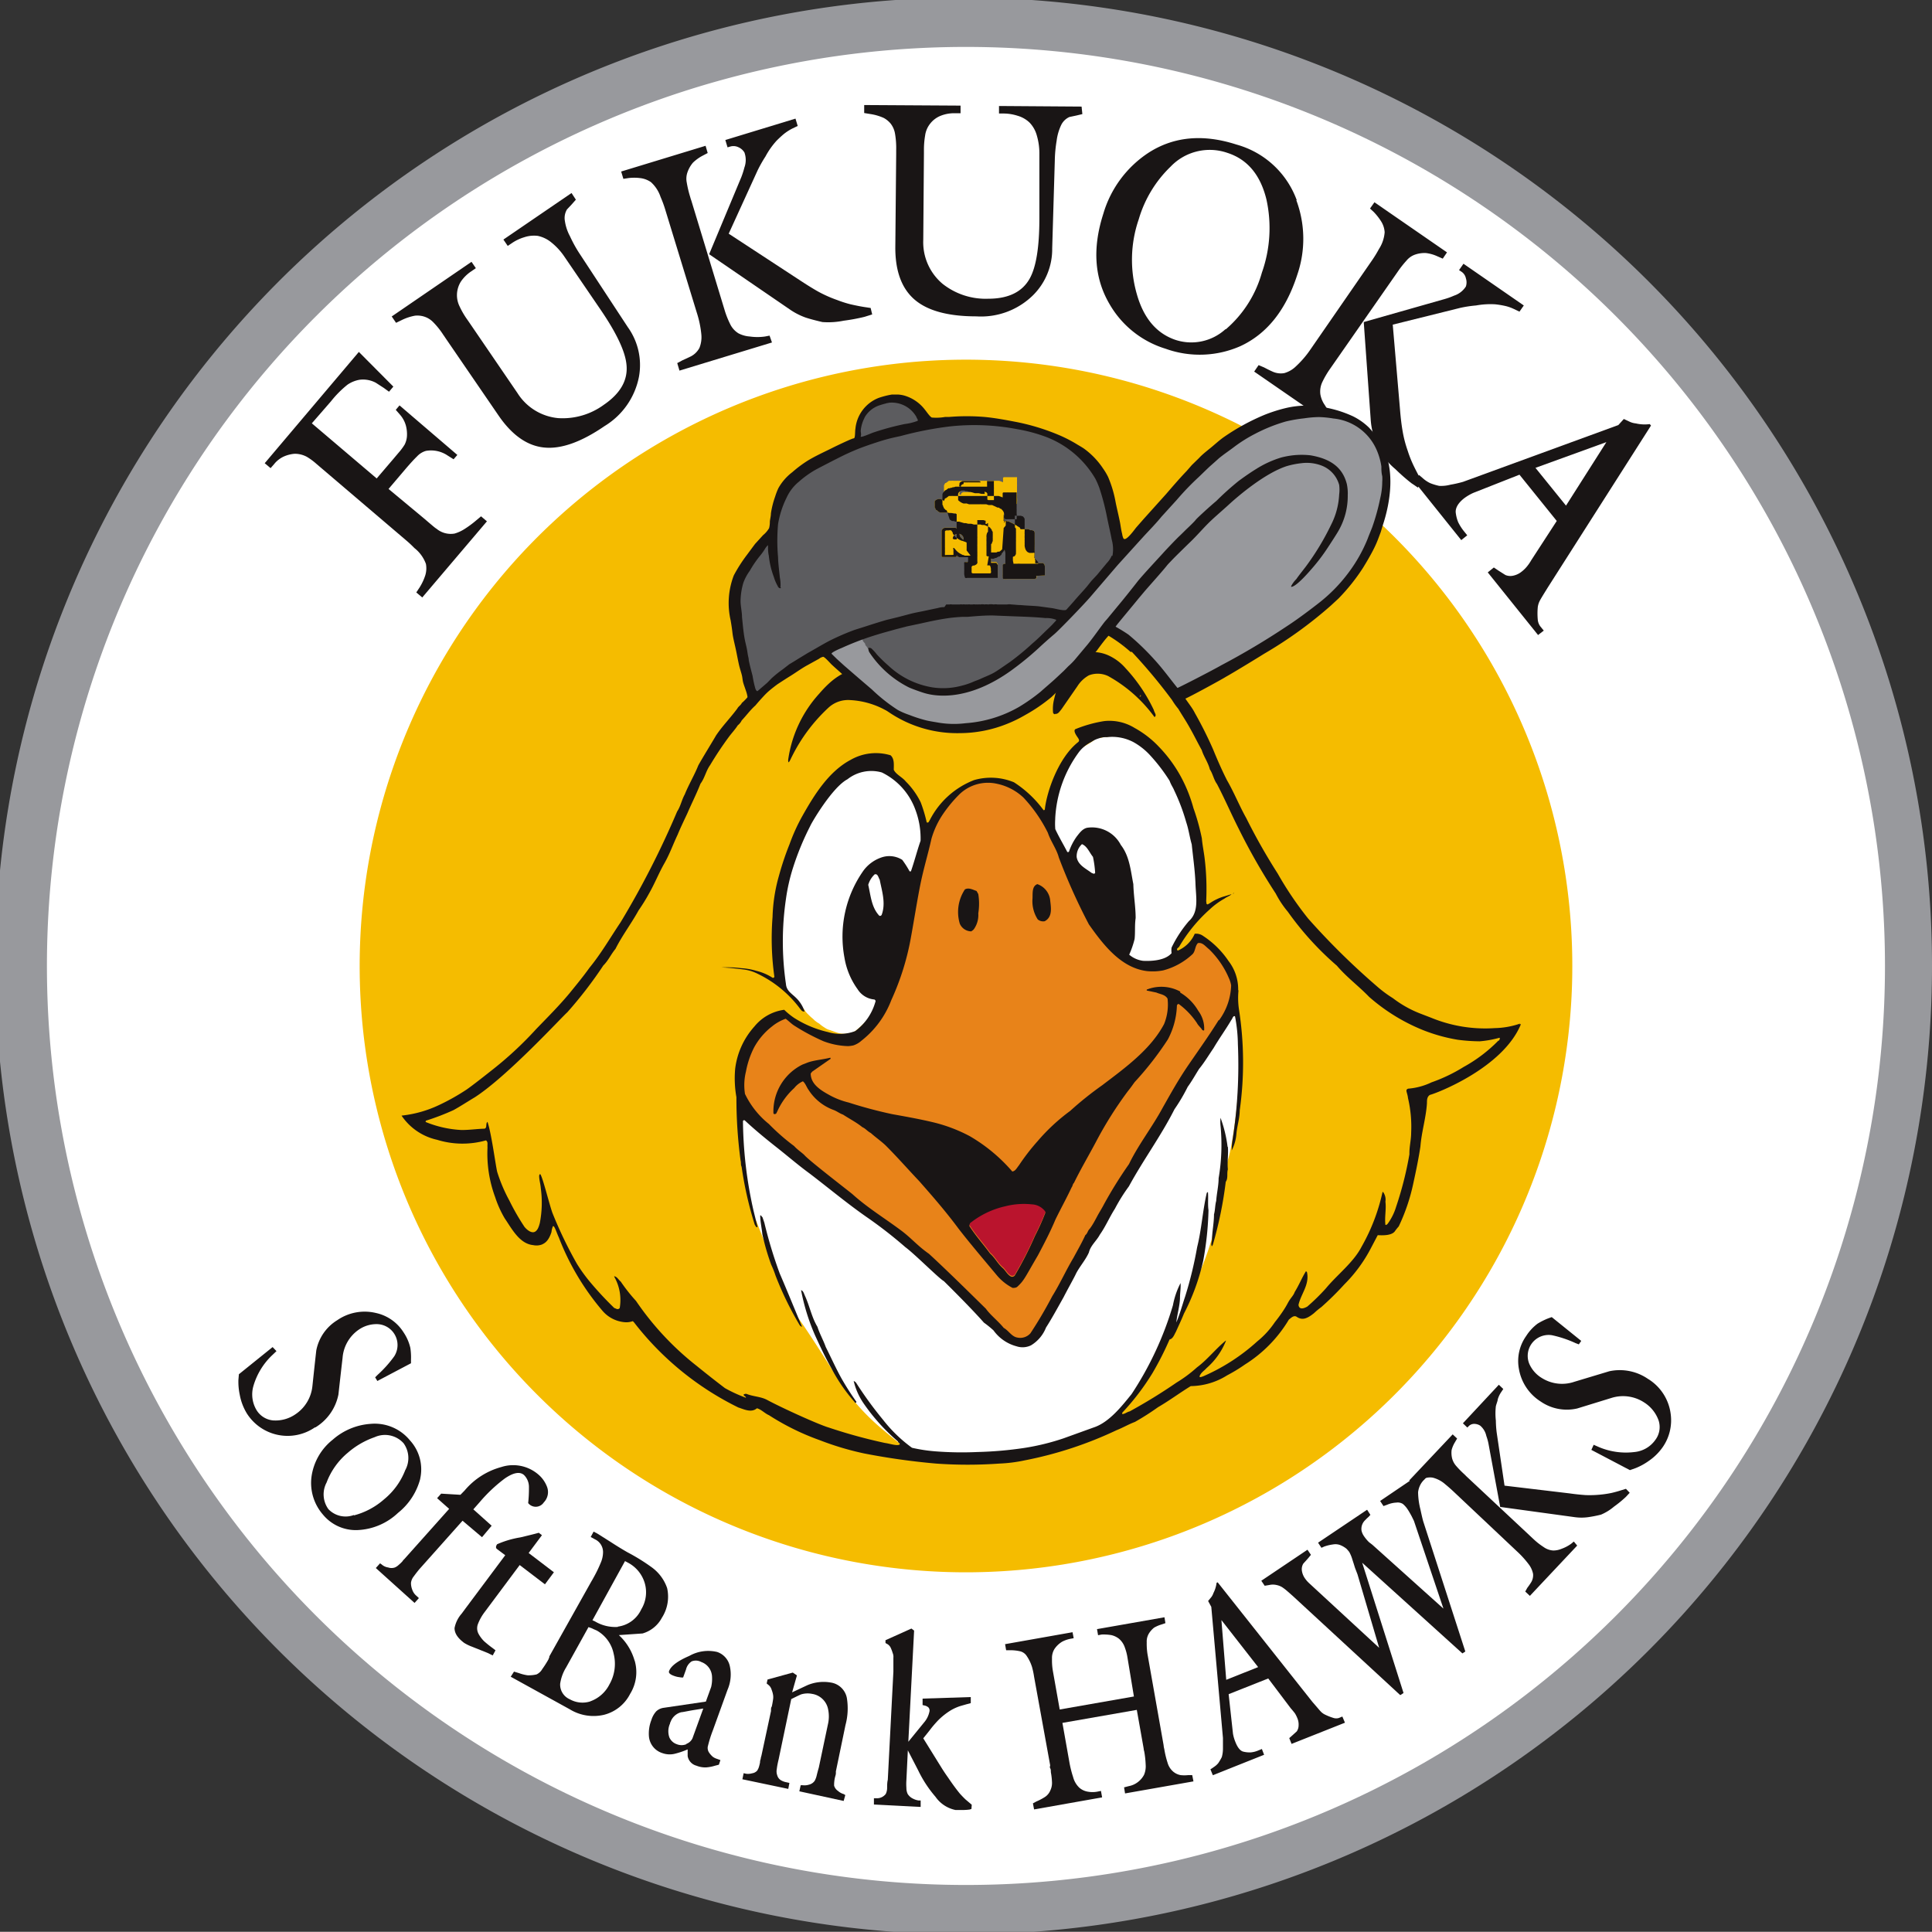 <svg xmlns="http://www.w3.org/2000/svg" viewBox="0 0 200.49 200.47"><rect x="0" y="0" width="200.49" height="200.47" fill="#333333" stroke="none"/><g id="레이어_2"><g id="Layer_1"><path d="M192.6,61.21a100.49,100.49,0,1,0,7.89,39,100.07,100.07,0,0,0-7.89-39" style="fill:#98999d"></path><path d="M195.61,100.24a95.37,95.37,0,1,0-95.37,95.37,95.35,95.35,0,0,0,95.37-95.37" style="fill:#fff"></path><path d="M163.12,102.6a62.92,62.92,0,1,0-65.24,60.52,62.94,62.94,0,0,0,65.24-60.52" style="fill:#f5bc00"></path><path d="M37.24,36.52l3.58,3.6-.45.53-.55-.4L39,39.72a2.81,2.81,0,0,0-1.69-.31,3.18,3.18,0,0,0-1.25.51,10.62,10.62,0,0,0-1.7,1.71l-2,2.3,6.73,5.72,1.76-2.06.48-.57a6.35,6.35,0,0,0,.66-.88,2.26,2.26,0,0,0,.24-.87,3.44,3.44,0,0,0-.12-1.14,2.88,2.88,0,0,0-.57-1.06l-.47-.54.39-.46,6,5.14-.39.45-.62-.39a3.07,3.07,0,0,0-2.25-.48,2,2,0,0,0-.92.57c-.33.32-.73.76-1.2,1.31l-1.76,2.07L44,53.8c.74.63,1.16,1,1.3,1.07a2.31,2.31,0,0,0,1.87.5,3.88,3.88,0,0,0,1-.45A10.46,10.46,0,0,0,49.42,54l.5-.42.61.52L43.82,62l-.62-.52.35-.53a5.52,5.52,0,0,0,.59-1.27,2.5,2.5,0,0,0,.06-1.16A3.69,3.69,0,0,0,43,56.87a11.65,11.65,0,0,0-.88-.82l-9-7.67-.27-.23a6.5,6.5,0,0,0-1-.74,2.63,2.63,0,0,0-1.27-.32,3.42,3.42,0,0,0-1.14.29,2.75,2.75,0,0,0-1,.79l-.36.41-.61-.51Z" style="fill:#191515"></path><path d="M59.76,20.72l-.43.49-.49.52a1.72,1.72,0,0,0-.22,1.2,4.78,4.78,0,0,0,.53,1.59,13.58,13.58,0,0,0,1,1.81l5,7.62a6.74,6.74,0,0,1,1.16,5.13,7.7,7.7,0,0,1-3.58,5.14q-3.63,2.49-6.26,2.22c-1.75-.17-3.34-1.28-4.74-3.33l-5.48-8c-.1-.15-.17-.26-.24-.35a8.07,8.07,0,0,0-1.11-1.38,2.25,2.25,0,0,0-.93-.54,2.37,2.37,0,0,0-.91-.08,5.26,5.26,0,0,0-1.34.44l-.62.3-.45-.66,8.28-5.67.45.66-.54.37a4,4,0,0,0-1,1,2.68,2.68,0,0,0-.42,1.39,2.63,2.63,0,0,0,.28,1.22,8.33,8.33,0,0,0,.71,1.24l.23.33,5.06,7.41a5.6,5.6,0,0,0,4.23,2.6A7.24,7.24,0,0,0,62.67,42q2.6-1.78,2.34-4.18-.2-2.05-2.71-5.72l-3.76-5.51a6.62,6.62,0,0,0-1.31-1.42,3.29,3.29,0,0,0-1.41-.69,3.21,3.21,0,0,0-1.42.14,4.6,4.6,0,0,0-1.28.61l-.43.29-.45-.66,7.07-4.83Z" style="fill:#191515"></path><path d="M90.51,32.63l-.8.25a19.39,19.39,0,0,1-2.16.4,8,8,0,0,1-2.21.14c-.68-.16-1.27-.31-1.75-.47a7.09,7.09,0,0,1-1.66-.86l-8.34-5.71,3.34-8a9,9,0,0,0,.32-1,2.28,2.28,0,0,0,0-1.56,1.38,1.38,0,0,0-.64-.55,1.18,1.18,0,0,0-.8-.07l-.31.09-.23-.76,7.28-2.22.23.76-.58.28a5.08,5.08,0,0,0-.91.6c-.14.12-.38.33-.7.65a8.07,8.07,0,0,0-1.15,1.63,13.88,13.88,0,0,0-.82,1.45l-3,6.57L83,29.08q1.14.75,1.89,1.17a13.24,13.24,0,0,0,2,.89,11.54,11.54,0,0,0,1.38.44c.44.1.91.2,1.42.28l.66.1Zm-10.4,2.91-9.6,2.92-.23-.78.54-.29.86-.4a2.12,2.12,0,0,0,.9-.88,3,3,0,0,0,.2-1.41,10.71,10.71,0,0,0-.46-2.22L69,21.64a11.7,11.7,0,0,0-.45-1.2,3.61,3.61,0,0,0-1-1.54,2.46,2.46,0,0,0-1.13-.42,4.89,4.89,0,0,0-1.21,0l-.52.08-.23-.76,8.76-2.67.22.75-.59.31a4.4,4.4,0,0,0-.94.69,3.12,3.12,0,0,0-.57,1,2,2,0,0,0-.07,1.08,11.42,11.42,0,0,0,.36,1.5,3.06,3.06,0,0,0,.11.35l3.45,11.35a9.07,9.07,0,0,0,.56,1.43,2.3,2.3,0,0,0,.88,1,3,3,0,0,0,1.18.33,5.56,5.56,0,0,0,1.58,0l.47-.09Z" style="fill:#191515"></path><path d="M112.32,11.84l-.63.15-.71.15a1.75,1.75,0,0,0-.87.86,5.35,5.35,0,0,0-.46,1.61,13.85,13.85,0,0,0-.19,2.07l-.27,9.09a6.73,6.73,0,0,1-2,4.88,7.7,7.7,0,0,1-5.87,2.18q-4.39,0-6.41-1.74t-2-5.45L93,16v-.42a8.75,8.75,0,0,0-.13-1.76,2.33,2.33,0,0,0-.45-1,2.45,2.45,0,0,0-.71-.58,5.3,5.3,0,0,0-1.35-.4l-.68-.11V10.9l10,.06v.79h-.66a3.78,3.78,0,0,0-1.42.27,2.61,2.61,0,0,0-1.14.9A2.51,2.51,0,0,0,96,14.08a8.72,8.72,0,0,0-.12,1.43v.39l-.07,9a5.64,5.64,0,0,0,2,4.55A7.2,7.2,0,0,0,102.55,31q3.14,0,4.31-2.1c.67-1.2,1-3.28,1-6.24l0-6.67a6.53,6.53,0,0,0-.26-1.91,3.1,3.1,0,0,0-.77-1.37,3,3,0,0,0-1.24-.7,4.87,4.87,0,0,0-1.4-.23h-.52V11l8.57.06Z" style="fill:#191515"></path><path d="M127.16,34.17a5.26,5.26,0,0,1-5.18,1.1q-2.94-1-4-4.72a12.9,12.9,0,0,1,.19-7.79,12.44,12.44,0,0,1,3.31-5.47,5.61,5.61,0,0,1,5.88-1.43q3.12,1,4.06,4.83a13.83,13.83,0,0,1-.47,7.6,12,12,0,0,1-3.74,5.88m7.36-13.39A9.3,9.3,0,0,0,128.31,15q-5.16-1.66-9.06.81a11.42,11.42,0,0,0-4.76,6.39q-1.72,5.36.67,9.39a10.11,10.11,0,0,0,5.8,4.6,10.45,10.45,0,0,0,7.76-.27q4.13-1.91,5.9-7.4a11.45,11.45,0,0,0-.1-7.75" style="fill:#191515"></path><path d="M147.14,50.6l-.69-.47a20.22,20.22,0,0,1-1.65-1.45A7.24,7.24,0,0,1,143.32,47c-.31-.63-.55-1.19-.73-1.66a7.32,7.32,0,0,1-.35-1.83l-.72-10.09,8.37-2.38a6.92,6.92,0,0,0,1-.36,2.29,2.29,0,0,0,1.23-.95,1.37,1.37,0,0,0,0-.85,1.07,1.07,0,0,0-.44-.67l-.27-.18.46-.66,6.26,4.33-.45.64-.57-.27a4.31,4.31,0,0,0-1-.34,8.84,8.84,0,0,0-.94-.15,8.32,8.32,0,0,0-2,.12,12.38,12.38,0,0,0-1.64.25l-7,1.74.75,8.76c.07.89.16,1.63.26,2.21a12.34,12.34,0,0,0,.54,2.11,11.85,11.85,0,0,0,.52,1.35c.19.41.41.84.65,1.29l.33.58Zm-8.73-6.34-8.26-5.7.46-.67.57.24c.28.15.56.29.85.42a2.07,2.07,0,0,0,1.24.17A2.82,2.82,0,0,0,134.5,38,10.15,10.15,0,0,0,136,36.25l6.44-9.32a12.59,12.59,0,0,0,.66-1.09,3.7,3.7,0,0,0,.59-1.74,2.38,2.38,0,0,0-.38-1.15,6,6,0,0,0-.75-.95l-.39-.36.46-.65,7.53,5.2-.44.65-.62-.27a3.91,3.91,0,0,0-1.12-.31,3,3,0,0,0-1.13.16,2,2,0,0,0-.89.62,10.45,10.45,0,0,0-.95,1.21l-.21.3L138,38.31a9.32,9.32,0,0,0-.77,1.32,2.29,2.29,0,0,0-.21,1.3,2.75,2.75,0,0,0,.47,1.12,5.33,5.33,0,0,0,1,1.24l.36.31Z" style="fill:#191515"></path><path d="M159.34,48.55l7.36-2.67-4.19,6.59Zm.86,16.89-.35-.43a1.36,1.36,0,0,1-.27-.7,7,7,0,0,1,0-1.3,2,2,0,0,1,.2-.65c.1-.2.4-.69.88-1.46l10.67-16.74-.13-.15a4,4,0,0,1-1.44-.07,2,2,0,0,1-.61-.16l-.64-.3-.57.63L151.83,50a12.29,12.29,0,0,1-1.32.3,3.76,3.76,0,0,1-1.16.12,5.69,5.69,0,0,1-.93-.28,3.22,3.22,0,0,1-.72-.47l-.43-.37-.63.51,5,6.24.62-.5-.34-.42a5.13,5.13,0,0,1-.6-.94,3.73,3.73,0,0,1-.26-1.07c0-.43.23-.89.85-1.39a5,5,0,0,1,1-.59l4.77-1.88,3.87,4.8-2.65,4.08a4.49,4.49,0,0,1-.48.69,3.27,3.27,0,0,1-.5.48,2.06,2.06,0,0,1-.85.42,1.34,1.34,0,0,1-.85-.06l-.68-.43-.52-.35-.63.51,5.22,6.5Z" style="fill:#191515"></path><path d="M32.67,148.13a5,5,0,0,1-7.07-1.48,5.68,5.68,0,0,1-.72-1.91,6.49,6.49,0,0,1-.14-1.54l.05-.59,3.5-2.82.4.42-.44.42a7.16,7.16,0,0,0-1.95,3.19,3.16,3.16,0,0,0,.31,2.49,2.25,2.25,0,0,0,1.72,1.09,3.64,3.64,0,0,0,2.32-.63,4,4,0,0,0,1.77-2.93c.13-1.22.26-2.45.4-3.69A4.73,4.73,0,0,1,35,137a5,5,0,0,1,4-.75,4.51,4.51,0,0,1,2.87,2,4.84,4.84,0,0,1,.71,1.61,6.62,6.62,0,0,1,.07,1.25l0,.36-3.49,1.84-.23-.38.26-.26a12.28,12.28,0,0,0,1.72-1.92,2.17,2.17,0,0,0-1.75-3.34,3.25,3.25,0,0,0-1.91.56,3.91,3.91,0,0,0-1.7,2.94c-.15,1.28-.29,2.54-.43,3.8a5.17,5.17,0,0,1-2.38,3.41" style="fill:#191515"></path><path d="M36.74,157.21a2.46,2.46,0,0,1-2.66-.6,2.61,2.61,0,0,1-.19-2.76,7.39,7.39,0,0,1,2.21-3.1,8.51,8.51,0,0,1,2.78-1.61,2.59,2.59,0,0,1,3,.63,2.62,2.62,0,0,1,.17,2.8,7.3,7.3,0,0,1-2.17,3,7.7,7.7,0,0,1-3.16,1.69m6.88-3.79a4.45,4.45,0,0,0-1.06-4,4.72,4.72,0,0,0-4.1-1.71,6.62,6.62,0,0,0-3.91,1.64,5.93,5.93,0,0,0-2.21,3.89,5,5,0,0,0,1.19,3.88,4.41,4.41,0,0,0,3.61,1.61A6.5,6.5,0,0,0,41.3,157a6.7,6.7,0,0,0,2.32-3.58" style="fill:#191515"></path><path d="M56.45,155.88a1,1,0,0,1-1.64.1,13.8,13.8,0,0,0,.08-1.64,1.74,1.74,0,0,0-.51-1.27c-.43-.38-1.1-.26-2,.36a16,16,0,0,0-2.59,2.44l-.67.76,1.9,1.7-1,1.19L48,157.81l-4.51,5.06c-.17.21-.36.45-.54.7a1.33,1.33,0,0,0-.3.68,1.83,1.83,0,0,0,.12.69,1.43,1.43,0,0,0,.43.65l.27.25-.45.5L39,162.72l.44-.49.17.12a1.27,1.27,0,0,0,.67.31,1.07,1.07,0,0,0,.7,0,1.32,1.32,0,0,0,.39-.26,4.5,4.5,0,0,0,.38-.36,1.12,1.12,0,0,1,.2-.24l4.66-5.22-1.25-1.11.42-.47,2,.12.44-.45a7.53,7.53,0,0,1,3.8-2.43,4,4,0,0,1,3.84.77,3.13,3.13,0,0,1,.89,1.24,1.53,1.53,0,0,1-.33,1.67" style="fill:#191515"></path><path d="M51.13,171.79l-.53-.26L49,170.89a4.58,4.58,0,0,1-.83-.4c-.68-.51-1-1-1-1.54a3.17,3.17,0,0,1,.74-1.5l.45-.61,4.07-5.45-.84-.63c-.16-.11-.15-.29,0-.51a9.88,9.88,0,0,1,2.41-.71c1-.24,1.62-.39,1.91-.48l.33.25-1.38,1.85,2.62,2-.93,1.25-2.62-2-3.63,4.87a5,5,0,0,0-.71,1.27,1.23,1.23,0,0,0,.07,1,3.35,3.35,0,0,0,.57.76,10.9,10.9,0,0,0,.91.73l.28.22Z" style="fill:#191515"></path><path d="M64.12,168.83a4.11,4.11,0,0,1-2.39-.58l-.25-.11L64.86,162l.3.16a3.52,3.52,0,0,1,1.74,2.1,3.4,3.4,0,0,1-.35,2.74,3.12,3.12,0,0,1-2.43,1.8m1.73,3.52a5.71,5.71,0,0,0-1.63-2.64l2.46-.17a3.31,3.31,0,0,0,2-1.62,4.05,4.05,0,0,0,.55-3.09,4.44,4.44,0,0,0-1.59-2.15,20.13,20.13,0,0,0-2.48-1.54q-.75-.42-1.86-1.14L62,159.15l-.4-.21-.3.56.44.24a1.46,1.46,0,0,1,.84,1.33,2.83,2.83,0,0,1-.25,1.13,13.48,13.48,0,0,1-.64,1.34l-.2.36a1.81,1.81,0,0,1-.1.17L57,171.9,57,172a1.3,1.3,0,0,0-.09.21,11,11,0,0,1-.64,1,1.34,1.34,0,0,1-.59.55,3.51,3.51,0,0,1-.94.09,4.56,4.56,0,0,1-.9-.23l-.5-.15L53,174l6.11,3.37a4.73,4.73,0,0,0,3.57.58,4.19,4.19,0,0,0,2.71-2.17,4.28,4.28,0,0,0,.47-3.46m-4.6,4.24a2.68,2.68,0,0,1-2.13-.22,1.66,1.66,0,0,1-1-1.61,4.44,4.44,0,0,1,.62-1.7l2.32-4.18.34.12.23.11.28.12a3.57,3.57,0,0,1,1.76,2.41,4.3,4.3,0,0,1-.44,3.19,3.56,3.56,0,0,1-2,1.76" style="fill:#191515"></path><path d="M71.23,181a1.31,1.31,0,0,1-1,0,1.29,1.29,0,0,1-.77-.71,1.94,1.94,0,0,1,.07-1.43.38.38,0,0,1,.06-.18,1.59,1.59,0,0,1,1.12-1c.12,0,.52-.09,1.2-.21l1.07-.17-1.12,3.09a1.12,1.12,0,0,1-.64.58m3.54,1.68-.39-.14a1.34,1.34,0,0,1-.42-.22,2.29,2.29,0,0,1-.36-.41.85.85,0,0,1-.11-.75,12.57,12.57,0,0,1,.49-1.55l1.53-4.23a4,4,0,0,0,.22-2.52,2,2,0,0,0-1.3-1.4,4,4,0,0,0-2.89.41c-1.21.52-1.91,1.05-2.1,1.58-.07.18.11.35.51.49a2.51,2.51,0,0,0,.38.11l.39.06h.18l.3-.83a1.39,1.39,0,0,1,.58-.84,1.17,1.17,0,0,1,1,.06A1.68,1.68,0,0,1,73.89,174a3.66,3.66,0,0,1-.09,1.06l-.55,1.52-4.41.65a1.4,1.4,0,0,0-.74.36,2.34,2.34,0,0,0-.5.89,3.84,3.84,0,0,0-.26,1.69,2,2,0,0,0,1.41,1.76A2.23,2.23,0,0,0,70,182a8.34,8.34,0,0,0,1.36-.46q0,.34,0,.69a1.24,1.24,0,0,0,.91,1,2.46,2.46,0,0,0,1,.18,4.26,4.26,0,0,0,.94-.18l.39-.1Z" style="fill:#191515"></path><path d="M87.72,186.28l-.17.61-4.6-1,.14-.63.22,0a1.54,1.54,0,0,0,.64-.06,1,1,0,0,0,.6-.41,2.26,2.26,0,0,0,.21-.58q.1-.41.21-.78l.94-4.46a3.64,3.64,0,0,0,0-1.71,2,2,0,0,0-1.63-1.48,2.32,2.32,0,0,0-1.17.06c-.34.15-.67.32-1,.48l-1.31,6.26c-.08.33-.15.66-.19,1a1.21,1.21,0,0,0,.05.66.86.86,0,0,0,.36.49,1.69,1.69,0,0,0,.59.22l.31.07-.12.62-4.76-1,.13-.63.27.06a1.54,1.54,0,0,0,.61-.05.87.87,0,0,0,.52-.27,1.41,1.41,0,0,0,.18-.37q.06-.19.12-.48c0-.06,0-.18.07-.37a1.21,1.21,0,0,1,.07-.31l1-4.66c0-.07,0-.12,0-.15s0-.23.08-.31c.06-.27.1-.51.13-.72a1.5,1.5,0,0,0,0-.52,2.43,2.43,0,0,0-.14-.49,1,1,0,0,0-.3-.49l-.22-.18.09-.41,2.62-.72.43.29-.5,1.76,1.58-.74a4.32,4.32,0,0,1,2.42-.28,2,2,0,0,1,1.68,1.6,6.65,6.65,0,0,1-.14,2.81l-1,4.82a1.72,1.72,0,0,1,0,.21c0,.1-.05.24-.09.4a3.34,3.34,0,0,0-.09.87,1,1,0,0,0,.4.54,1.52,1.52,0,0,0,.6.33Z" style="fill:#191515"></path><path d="M100.81,187.72l-.18.06a5.11,5.11,0,0,1-.79.05h-.68a3.35,3.35,0,0,1-2.08-1.37,12.4,12.4,0,0,1-1.79-2.73l-1.08-2.09-.15,3.08a5.61,5.61,0,0,0,0,.82,1.47,1.47,0,0,0,.13.62,1.32,1.32,0,0,0,.57.5,1.83,1.83,0,0,0,.56.18h.22l0,.67-4.85-.25,0-.65h.23a1.15,1.15,0,0,0,1-.45,1.43,1.43,0,0,0,.14-.59c0-.29,0-.59.07-.88l.58-11.22v-.19c0-.15,0-.31,0-.48s0-.55,0-.77a1,1,0,0,0-.07-.48,4.1,4.1,0,0,0-.17-.47.93.93,0,0,0-.31-.42l-.27-.16,0-.29L94.58,169l.28.21-.6,11.54,1.63-2a2.52,2.52,0,0,0,.57-1.18.47.47,0,0,0-.13-.4A.92.92,0,0,0,96,177l-.26-.06,0-.67,5-.16,0,.63-.45.12-.63.18a4.88,4.88,0,0,0-1,.45,7.05,7.05,0,0,0-1.36,1.09c-.24.26-.53.58-.84,1l-.65.81,1.91,3.08c.2.32.42.65.67,1,.45.67.86,1.22,1.21,1.65.18.2.38.41.6.62l.64.54Z" style="fill:#191515"></path><path d="M123.85,184.86l-7.1,1.25-.1-.63.5-.13a2.2,2.2,0,0,0,.92-.41,2.3,2.3,0,0,0,.65-.76,2.27,2.27,0,0,0,.17-1.06,9.87,9.87,0,0,0-.15-1.37,1.33,1.33,0,0,1-.06-.31l-.71-4-7.72,1.35.71,4a11.27,11.27,0,0,0,.4,1.62,2.33,2.33,0,0,0,.65,1.11,1.78,1.78,0,0,0,.89.41,2.76,2.76,0,0,0,.95,0l.4-.08.12.67-7.06,1.25-.12-.63.35-.19a6,6,0,0,0,.83-.43,1.49,1.49,0,0,0,.63-.73,1.78,1.78,0,0,0,.17-.83,7.32,7.32,0,0,0-.12-1.06c0-.16,0-.29-.07-.41s0-.21,0-.3L107.31,174a8.39,8.39,0,0,0-.21-1,4.34,4.34,0,0,0-.6-1.22,1.14,1.14,0,0,0-.68-.43,4.63,4.63,0,0,0-1.07-.1h-.34l-.11-.63,7-1.24.12.62-.26.05a3.09,3.09,0,0,0-.93.31,2.52,2.52,0,0,0-.81.77,1.76,1.76,0,0,0-.25,1,6.38,6.38,0,0,0,.09,1.27l.71,4,7.7-1.35L117,172a5.3,5.3,0,0,0-.26-1,2.05,2.05,0,0,0-.63-.95,2,2,0,0,0-.79-.37,5,5,0,0,0-1-.06l-.37.07-.11-.63,7-1.23.1.61-.48.16a3.49,3.49,0,0,0-.7.31,2.39,2.39,0,0,0-.52.58,1.6,1.6,0,0,0-.24.94,7,7,0,0,0,.08,1.23l1.67,9.44a2.28,2.28,0,0,0,.07.4,9.67,9.67,0,0,0,.35,1.45,1.88,1.88,0,0,0,.58.9,1.64,1.64,0,0,0,.77.36,3.53,3.53,0,0,0,.78,0l.42,0Z" style="fill:#191515"></path><path d="M127.25,174.32l-.5-6.2,3.81,4.88Zm12.05,3.81-.36.15a.93.93,0,0,1-.55,0,5.83,5.83,0,0,1-.91-.36,1.52,1.52,0,0,1-.42-.31c-.13-.13-.42-.49-.87-1l-9.83-12.41-.11.05a3.22,3.22,0,0,1-.33,1.07,1.4,1.4,0,0,1-.22.42l-.33.4.33.61,1.21,13.61c0,.22,0,.57,0,1.08a3.24,3.24,0,0,1-.12.9,5.29,5.29,0,0,1-.37.63,2,2,0,0,1-.47.41l-.34.23.25.61,5.32-2.12-.23-.6-.37.15a2.58,2.58,0,0,1-.77.2,2.67,2.67,0,0,1-.8-.08c-.3-.08-.58-.41-.81-1a4.16,4.16,0,0,1-.25-.86l-.45-4.1,4.11-1.63,2.34,3.1c.18.2.32.38.43.52a3.33,3.33,0,0,1,.25.5,1.67,1.67,0,0,1,.13.76,1.1,1.1,0,0,1-.19.61l-.44.4-.34.3.24.6,5.54-2.2Z" style="fill:#191515"></path><path d="M148,153.33l-.19.21a1.94,1.94,0,0,0-.43.57,2.27,2.27,0,0,0-.22.74,7.58,7.58,0,0,0,.24,1.78c.16.74.27,1.2.33,1.36l4.33,13.39-.3.2-10.4-9.41,4.29,13.52-.34.22-11.13-10.27-.58-.51a5,5,0,0,0-.56-.43,1.87,1.87,0,0,0-.58-.22,1.68,1.68,0,0,0-.74,0l-.48.08-.35-.52,4.79-3.22.36.53-.28.34c-.16.19-.34.38-.51.57a1.11,1.11,0,0,0-.15.73,1.84,1.84,0,0,0,.31.79,3,3,0,0,0,.43.5l7.28,6.72-2.25-7.63-.25-.65c-.06-.18-.14-.46-.27-.85a3.84,3.84,0,0,0-.33-.81,3.27,3.27,0,0,0-.3-.35,2.6,2.6,0,0,0-.61-.36,1.4,1.4,0,0,0-.77-.08,4.42,4.42,0,0,0-.92.22l-.29.13-.35-.53,5.09-3.42.34.53-.17.19c-.13.12-.25.23-.35.34a1.25,1.25,0,0,0-.4,1.11,1.62,1.62,0,0,0,.26.58,3.88,3.88,0,0,0,.52.62l.35.27,7.37,6.62-3.06-9.1-.23-.47c-.15-.28-.28-.51-.4-.69a2.57,2.57,0,0,0-.52-.6,1,1,0,0,0-.68-.14,2.71,2.71,0,0,0-.92.21l-.41.15-.35-.53,4.43-3Z" style="fill:#191515"></path><path d="M169.12,154.91l-.4.43a11.73,11.73,0,0,1-1.22,1,5.25,5.25,0,0,1-1.36.84,13.2,13.2,0,0,1-1.32.26,5.16,5.16,0,0,1-1.41,0l-7.73-1.06-1.22-6.59a5.39,5.39,0,0,0-.22-.78,1.92,1.92,0,0,0-.64-1.07,1.18,1.18,0,0,0-.63-.18.79.79,0,0,0-.55.23l-.15.15-.46-.44,3.73-4,.46.44-.26.39a2.73,2.73,0,0,0-.32.71c0,.14-.11.37-.19.69a6.67,6.67,0,0,0,0,1.49,10.79,10.79,0,0,0,.09,1.27l.81,5.48,6.72.8c.7.1,1.26.15,1.69.18a11.28,11.28,0,0,0,1.65-.06,10.22,10.22,0,0,0,1.08-.17c.33-.08.67-.17,1-.28l.46-.14Zm-5.45,5.48-4.91,5.22-.48-.45.21-.38c.14-.18.27-.37.39-.56a1.41,1.41,0,0,0,.21-.9,2.43,2.43,0,0,0-.46-1,9.89,9.89,0,0,0-1.23-1.35l-6.64-6.26c-.25-.23-.51-.46-.78-.68a3.1,3.1,0,0,0-1.3-.69,1.63,1.63,0,0,0-.9.1,3.5,3.5,0,0,0-.77.4l-.3.23-.47-.44,4.51-4.78.46.43-.24.41a3,3,0,0,0-.33.78,2.46,2.46,0,0,0,.05.87,1.94,1.94,0,0,0,.4.76,10.11,10.11,0,0,0,.87.89l.21.21,7,6.55a7.15,7.15,0,0,0,1,.78,1.91,1.91,0,0,0,1,.37,2.2,2.2,0,0,0,.89-.18,3.94,3.94,0,0,0,1-.53l.26-.22Z" style="fill:#191515"></path><path d="M171.08,143.13a5,5,0,0,1,2.29,3.58,4.88,4.88,0,0,1-.85,3.5,5.66,5.66,0,0,1-1.46,1.42,6.42,6.42,0,0,1-1.35.73l-.57.2-4-2.1.24-.53.55.24a7.19,7.19,0,0,0,3.7.51,3,3,0,0,0,2.16-1.27,2.21,2.21,0,0,0,.33-2,3.66,3.66,0,0,0-1.51-1.88,4,4,0,0,0-3.39-.46l-3.54,1.09a4.78,4.78,0,0,1-3.8-.72,5,5,0,0,1-2.25-3.34,4.48,4.48,0,0,1,.74-3.45,4.89,4.89,0,0,1,1.19-1.29,7.08,7.08,0,0,1,1.13-.56l.34-.12,3.06,2.47-.25.36-.34-.13a11.7,11.7,0,0,0-2.45-.82,2.17,2.17,0,0,0-2.37,2.92A3.22,3.22,0,0,0,160,143a3.94,3.94,0,0,0,3.38.39L167,142.3a5.17,5.17,0,0,1,4.07.83" style="fill:#191515"></path><path d="M155.48,108a15.46,15.46,0,0,1-3.59,2.72,16.8,16.8,0,0,1-3.34,1.6,6.85,6.85,0,0,1-2.37.65c-.09,0-.23.07-.23.21s.14.48.16.76a13,13,0,0,1,.33,3.61c0,.75-.2,1.45-.18,2.23a36.23,36.23,0,0,1-1.38,5.45A5.83,5.83,0,0,1,144,127c-.06.06-.14.14-.23.11-.1-.81.1-1.61,0-2.41a1.35,1.35,0,0,0-.24-1l-.06,0a20.06,20.06,0,0,1-2.16,5.65c-.84,1.65-2.53,2.91-3.72,4.35a21.49,21.49,0,0,1-1.93,1.89c-.71.39-.88.09-.91-.18.25-1.14,1.16-2.08.88-3.39l-.1-.11c-.44.7-.68,1.36-1.17,2.16-.17.45-.42.58-.74,1.19s-.83,1.33-1.32,1.94a9,9,0,0,1-1.83,2,20.43,20.43,0,0,1-5.6,3.62c-.32.11-.37.13-.39,0,.16-.41.5-.58.73-.85a7.39,7.39,0,0,0,2-2.8l0-.06c-1.06.87-1.93,2-3,2.79a13.9,13.9,0,0,1-2.11,1.57,55.61,55.61,0,0,1-4.88,3c-.26.05-.48.26-.76.28v-.15a25.14,25.14,0,0,0,3.13-4.1,31.91,31.91,0,0,0,1.78-3.5c.36-.07.49-.51.66-.8.28-.63.58-1.25.83-1.88a22.53,22.53,0,0,0,2-5.48,32.79,32.79,0,0,0,.55-5.25c-.09-.63,0-1.26-.06-1.9l-.12.1c-.43,1.86-.54,3.8-1,5.64a40.31,40.31,0,0,1-1.23,5.07c-.31.93-.56,1.86-.93,2.73h0c.09-.82.34-1.65.38-2.47,0-.6.1-1.08.06-1.61,0,0,0,0,0,0a8.23,8.23,0,0,0-.79,2.3,34.36,34.36,0,0,1-4.3,9.23c-.9,1.1-2.27,2.91-3.92,3.45l-3.13,1.13a24.42,24.42,0,0,1-4.09,1,39,39,0,0,1-4.85.42,35.25,35.25,0,0,1-4.37-.07,16.47,16.47,0,0,1-2.42-.37,14.89,14.89,0,0,1-3-2.9,38.66,38.66,0,0,1-2.8-3.85.64.64,0,0,0-.25-.18l0,0a6.84,6.84,0,0,0,1,2.28,20.29,20.29,0,0,0,3.6,4c0,.15.25.15.16.32-.28.16-1-.1-1.52-.17a54.26,54.26,0,0,1-5.83-1.6c-1-.29-4.79-2-6.44-2.89-.65-.33-1.45-.33-2.11-.61a.53.53,0,0,0-.28.07c0,.19.22.15.24.34a14.74,14.74,0,0,1-2.18-1c-1-.76-2-1.55-3-2.36A30,30,0,0,1,66,135a17.48,17.48,0,0,1-1.58-2c-.24-.2-.34-.45-.62-.55,0,0-.05,0-.08,0a4.89,4.89,0,0,1,.59,3.29c-.21.25-.45,0-.56,0a35.09,35.09,0,0,1-2.49-2.67,16.78,16.78,0,0,1-1.39-1.92,43,43,0,0,1-2.55-5.3c-.35-1-1-3.67-1.25-4-.11,0-.09.1-.12.16,0,.44.13.79.17,1.3a11,11,0,0,1-.1,3.6c-.09.35-.22.77-.52.92s-.73-.1-1.07-.51a24,24,0,0,1-1.57-2.73,16.44,16.44,0,0,1-1.27-3c-.2-.91-.58-3.91-1-5.17-.23.18,0,.61-.31.71-.61,0-1.76.16-2.47.13a11.28,11.28,0,0,1-3.62-.82c-.05,0,0-.09,0-.14a25.22,25.22,0,0,0,2.87-1.1c.68-.37,1.39-.84,2.21-1.33,3.42-2.21,9-8.3,9.6-8.82a43.34,43.34,0,0,0,3.74-4.86c.52-.51.79-1.16,1.26-1.72.69-1.38,1.66-2.65,2.4-4a19.39,19.39,0,0,0,1.1-1.78c.57-1,1-2.09,1.57-3.09s.91-2,1.39-3c.22-.57.91-2,1-2.2.43-1,.94-2,1.36-3.07.45-.6.56-1.31,1-1.93a35.58,35.58,0,0,1,2-3c.29-.38.61-.72.87-1.13a1.45,1.45,0,0,0,.41-.51c.5-.53.88-1.07,1.42-1.55,1-1.2,2.2-2.31,3.22-3.52a6.64,6.64,0,0,0,1.14-1.06c.57-.28.9-.9,1.39-1.3a14.45,14.45,0,0,1,2.31-1.7,13.12,13.12,0,0,1,1.84-1.12c1-.71,2.17-.91,3.14-1.64.6-.34,1.24-.56,1.86-.84a28,28,0,0,0,2.45-1.62,5.56,5.56,0,0,0,1-.79,9.37,9.37,0,0,0,1.42-1.54c0-.09-.08-.26.06-.25s.32-.38.49-.59c0-.06.09-.11,0-.2.43-.37.38-1,.75-1.37.26-.82.73-1.55,1-2.37.22-.6.13-1.16.32-1.76.06,0,.15-.13.23-.07a3,3,0,0,1,.65,1,8.79,8.79,0,0,1-.14,4.2c0,.31-.36.49-.2.74.4-.23.56-.75,1-1.07a5.46,5.46,0,0,1,2-1.21,6.18,6.18,0,0,1,4.14-.39,1.34,1.34,0,0,1,.53.74.83.83,0,0,1-.25.69c-.6.41-1.38.38-2,.79a8.73,8.73,0,0,1-1.15.4.25.25,0,0,0,0,.14c.72.42,1.76.18,2.52.52a21.61,21.61,0,0,1,3.6,2l.8.81c.26.45.6.88.83,1.33a.74.74,0,0,1-.19.57c-.53.12-.92-.39-1.39-.58-.67-.64-1.42-1.13-2.12-1.69-.13,0-.35-.26-.44,0,0,1.19.3,2.28.28,3.47a20.4,20.4,0,0,1-.36,2.62c-.24.46-.26,1-.58,1.44-.14,0-.11-.14-.16-.23A15.54,15.54,0,0,0,106.42,64a11.44,11.44,0,0,1-1-1.35.32.32,0,0,0-.27,0c-.26.18-.16.47-.17.72s0,.38.06.58a6.84,6.84,0,0,1-.79,3.76c-.17.1-.12.33-.27.43a3.19,3.19,0,0,1-1.53,1.63c-.16.05-.39.12-.52,0a5.5,5.5,0,0,1,0-1.72c.18-.52-.08-1,0-1.58,0-.33-.09-.64-.07-1-.11-.08-.2,0-.28.1-.35.4-.45.9-.75,1.3a6,6,0,0,1-2.34,1.9.86.86,0,0,1-.53,0c-.31-.34-.18-.92-.17-1.34.16-.63.31-1.29.44-1.94l0,0c-.6.28-.71.94-1,1.4a4.35,4.35,0,0,0,0,2.32c.23.45.85.26,1.26.3a6,6,0,0,0,2.37-1.07c.08,0,.13.1.13.17a10.11,10.11,0,0,0,.17,2c.23.45.76.36,1.17.43a3,3,0,0,0,2.08-1.22,7.44,7.44,0,0,0,.86-1.48c.27-.63.49-1.28.74-1.91,0-.36.11-.74.15-1.1.23-.05.33.29.46.47.06.38.38.67.51,1a15.9,15.9,0,0,1,.58,1.93c0,.36,0,.75.07,1.14.05.11.19.09.27,0a9.87,9.87,0,0,0,2.79-5.28c0-.11,0-.25.12-.27,1.1.18,1.93.85,3,1.07a14.67,14.67,0,0,1,3.36,2.26l.14,0a56.12,56.12,0,0,1,4.17,5,7.18,7.18,0,0,0,.65.91c.37.63.81,1.28,1.15,1.9.46.8.84,1.59,1.28,2.38.2.67.65,1.25.84,2,.31.45.4,1.06.74,1.52.8,1.53,1.48,3.11,2.25,4.63a65.35,65.35,0,0,0,3.85,6.74,10.07,10.07,0,0,0,1.25,1.88,31.33,31.33,0,0,0,5.09,5.6c1,1.18,2.27,2.12,3.35,3.24a19.5,19.5,0,0,0,5.6,3.45,17.55,17.55,0,0,0,3.6,1,18.52,18.52,0,0,0,2.27.16,10.85,10.85,0,0,0,2.06-.37c.08.09,0,.2-.07.3" style="fill:#f5bc00"></path><path d="M114.84,65.33s3.66,2.39,4.6,3.68a34.53,34.53,0,0,0,2.22,2.69l4.1-1.71s13.06-6,15.65-12.46c.23-.55.45-1.09.69-1.64.53-1.21,1.09-2.4,1.5-3.66a6.92,6.92,0,0,0,.41-3.09,5.28,5.28,0,0,0-.44-1.5c-.13-.26-.28-.51-.43-.76a.6.6,0,0,1-.12-.32,1.59,1.59,0,0,0-.13-.52,2.29,2.29,0,0,0-.31-.65c-.17-.23-.37-.44-.54-.66a2.71,2.71,0,0,0-.36-.4,4.28,4.28,0,0,0-.61-.4.87.87,0,0,1-.18-.11l0-.09a.61.61,0,0,0-.17-.07,2.89,2.89,0,0,0-.72-.23,1.45,1.45,0,0,1-.76-.27,1.76,1.76,0,0,0-.4-.27,4.74,4.74,0,0,0-1.62-.6,5.66,5.66,0,0,0-1.79,0,9.13,9.13,0,0,0-1.92.47,15.1,15.1,0,0,0-2,.91,21.63,21.63,0,0,0-2.06,1.24c-.71.48-1.4,1-2.06,1.51s-1.38,1.11-2,1.7-1.32,1.19-2,1.81-1.25,1.22-1.87,1.84-1.14,1.2-1.71,1.81-1,1.12-1.52,1.69l-1.3,1.5-1,1.23-.72.88-.37.45c-.94,1.13-3.76,4.33-3.76,4.33Z" style="fill:#98999d"></path><path d="M127,106.1c-1,1.62-2.22,3.12-3.31,4.7-.94,1.46-1.78,2.94-2.62,4.46-1.08,2-2.51,3.8-3.47,5.8a45.19,45.19,0,0,0-2.64,4.28c-.2.41-.47.81-.68,1.21s-.48.93-.8,1.33c-.21.19-.22.49-.44.65-.37.79-.84,1.51-1.26,2.29-.8,1.32-1.41,2.71-2.21,4a43.25,43.25,0,0,1-2.31,3.86,2.37,2.37,0,0,1-1.74.67c-.58-.1-.89-.72-1.4-1-.58-.72-1.56-1.27-2-2a12,12,0,0,1-1.07-1.07c-.39-.63-1.09-1-1.48-1.61a24.29,24.29,0,0,1-3.05-2.87c-1.22-.85-2.11-2-3.29-2.73-1.7-1.26-3.38-2.24-5-3.63-.48-.41-1-.74-1.52-1.22-.36-.13-.59-.55-1-.71a10.05,10.05,0,0,0-1.32-1c-.33-.52-.91-.68-1.28-1.17-.34-.31-.72-.55-1.07-.92a24.22,24.22,0,0,1-2.72-2.33c-.17-.5-.74-.78-1-1.23A4.9,4.9,0,0,1,76.88,114a6.2,6.2,0,0,1-.13-2.34,15.56,15.56,0,0,1,1.11-3.2,7,7,0,0,1,1.86-2.17,8.17,8.17,0,0,0,1.75-.75c.33.06.61.39.93.56s.83.62,1.27.83a8.75,8.75,0,0,0,1.82.82,12.53,12.53,0,0,0,2.41.54c.12-.1.31-.07.45-.1a15.15,15.15,0,0,0,1.2-1.09,4.93,4.93,0,0,0,2.15-3.22,5.81,5.81,0,0,0,.48-1.11c.3-.54.44-1.31.74-1.85a5.87,5.87,0,0,0,.29-1.15,19.68,19.68,0,0,0,.63-2.6c.07-1,.38-1.84.42-2.84.26-.91.48-1.85.74-2.75.23-1.57.76-3,1.1-4.49.1-.61.75-1.13,1-1.71a8.45,8.45,0,0,1,.48-1c.5-.69,1.19-1.33,1.74-2,.68-.46,1.42-1.18,2.27-1.14a4.72,4.72,0,0,1,1.87-.1,5.43,5.43,0,0,1,2.74,1.38,16.31,16.31,0,0,1,2.77,3.71c.3.9.9,1.67,1.14,2.56a61.43,61.43,0,0,0,3.35,7c1.46,2.09,2.88,4.16,5.52,4.49a5.48,5.48,0,0,0,1.72-.07,5.7,5.7,0,0,0,2.75-1.47c.28-.31.61-1,.92-1.29.48-.09.76.42,1.14.63a10.59,10.59,0,0,1,2.38,3.08c.13.25.09.53.24.76A8,8,0,0,1,127,106.1" style="fill:#e88319"></path><path d="M123.71,96c.91-.82.74-2.2.59-3.43l-.09-.73c0-1-.14-2-.25-3l-.13-1.15-.25-1a11.08,11.08,0,0,0-.33-1.29,9.28,9.28,0,0,0-.68-1.87A13.24,13.24,0,0,1,122,82l-.22-.43a1.29,1.29,0,0,1-.25-.55v0l0,0a18.83,18.83,0,0,0-2-2.65s0,0,0,0a7.33,7.33,0,0,0-1.79-1.41l-.5-.16a4,4,0,0,0-2.43-.32,1.56,1.56,0,0,0-.46.06.78.78,0,0,1-.45,0h-.08a.47.47,0,0,0-.31.3l-.6.39a4.85,4.85,0,0,0-1,.7,15,15,0,0,0-1.53,2.59,14.54,14.54,0,0,0-1,4.54h0v0a1.26,1.26,0,0,1-.12.44,2.44,2.44,0,0,0-.14.53,1.1,1.1,0,0,0,0,.18v0A15,15,0,0,0,110.64,89h.06l0,0a8.23,8.23,0,0,1,.58,1.32,16.25,16.25,0,0,0,.86,1.94,2.77,2.77,0,0,0,.17.23c.85,1.07,1.81,2.29,1.79,3.33v0c0,.42.53,1.06,1.41,2.07a6.54,6.54,0,0,1,1.13,1.51h0l0,.08,0,.08a3.92,3.92,0,0,0,1.9.84h0a5.52,5.52,0,0,0,1.73-.18h0A2.87,2.87,0,0,1,121,100a2.22,2.22,0,0,0,1.06-.56l.05,0v-.3a2.65,2.65,0,0,1,0-.6A10.17,10.17,0,0,1,123.71,96" style="fill:#fff"></path><path d="M84.59,105.94c-.1-.09-.19-.19-.29-.27a4.26,4.26,0,0,1-.38-.35,2.69,2.69,0,0,1-.46-.55c-.09-.19-.17,0-.32-.14s-.42-.5-.46-.58c-.33-.76-1.3-1-1.37-1.89-.39-4.16-.66-6.81-.25-8.82.09-1.13.67-2.46.8-3.58a27.11,27.11,0,0,1,1.66-4.37c.1-.28.33-.52.42-.82a34.13,34.13,0,0,1,2.86-3.64c.31-.21.55-.61.94-.76a4.66,4.66,0,0,1,3.92-.51,9,9,0,0,1,2.46,2.1A7.11,7.11,0,0,1,95.39,84a14.75,14.75,0,0,1,.39,3.34c-.26.78-.54,2.37-1,3.7,0,0-3.47,13.23-3.53,13.34A14.36,14.36,0,0,1,88.75,107a1.45,1.45,0,0,1-.7.23,2.32,2.32,0,0,1-1.33-.12l-.58-.21a1.52,1.52,0,0,1-.47-.2c-.15-.1-.29-.18-.43-.29s-.16-.14-.26-.21a2.2,2.2,0,0,1-.32-.21.46.46,0,0,1-.07-.07" style="fill:#fff"></path><path d="M76.74,115.57a45.54,45.54,0,0,0,1.53,11l.2.11,1.4,3.56L83,137.47s-.55-1.24-.22-.77c1,1.33,3.57,5.43,3.79,5.77a22.84,22.84,0,0,0,5.18,6c3.62,3.11,4.58,3,4.58,3l7-.14,3.78-.48,4.25-1.3,4.27-1.86,1-1.43,2.52-3.45,1.37-3.47,1.25-1.4.34-.46,1.54-3.68a29.15,29.15,0,0,0,2.14-5.37c.35-1.83,1.31-7.3,1.31-7.3s.4-.35.86-3.33,1.19-9,.07-13l-1.57,2-4.68,7.37-4.29,6.8-6.24,10.87-3.07,5.35s-.89,2.16-2,2.11-.86.25-5.59-4.37-17.59-14.5-17.59-14.5Z" style="fill:#fff"></path><path d="M81.81,79.11c.11,0,.24-.36.39-.64a17.53,17.53,0,0,1,3.74-5,3,3,0,0,1,2.28-.82,8.5,8.5,0,0,1,3.59,1,11.92,11.92,0,0,1,1.54.81c.08,0,.22.12.27,0a8.42,8.42,0,0,0-.82-2.17C92.16,71,91,69.6,89.45,69.51,87.6,69.35,86.14,70.68,85,72a12.83,12.83,0,0,0-3.21,6.86c0,.05,0,.26.07.26" style="fill:#191515"></path><path d="M128.49,102.73a4.79,4.79,0,0,0-1-3,9.31,9.31,0,0,0-2.63-2.6,1.24,1.24,0,0,0-.88-.23,3.35,3.35,0,0,1-1.76,1.75c-.18-.15,0-.27.13-.38a16,16,0,0,1,3.2-3.91,7.68,7.68,0,0,1,1.52-1.11c.23-.18.53-.25.73-.46l-.72.22a4.81,4.81,0,0,0-.84.32c-.43.2-.6.36-.91.52-.19,0-.11-.2-.16-.31A26.48,26.48,0,0,0,125,89c-.08-.64-.22-1.31-.28-2a22.69,22.69,0,0,0-.87-3.13,15.25,15.25,0,0,0-1.41-3.46,14.37,14.37,0,0,0-2.2-2.94,10.27,10.27,0,0,0-2.5-1.93,5,5,0,0,0-3.15-.71,13.36,13.36,0,0,0-3,.84c-.22.16.06.59.22.82s.25.38.06.53c-2.08,1.65-3.26,5.23-3.44,6.95,0,.05-.06.13-.14.1a11.54,11.54,0,0,0-3.07-2.89,6.28,6.28,0,0,0-4.13-.23,8.67,8.67,0,0,0-4.58,4.11c-.19.34-.15.3-.34.29a15.05,15.05,0,0,0-.63-2.1A8,8,0,0,0,94,81.1c-.37-.46-1-.71-1.25-1.21,0-.53.08-1.14-.33-1.51a5.26,5.26,0,0,0-4.14.47c-2.29,1.21-3.8,3.67-5,5.8a19.41,19.41,0,0,0-1.34,2.94,29.89,29.89,0,0,0-1.1,3.27,17.29,17.29,0,0,0-.67,4.3,28.36,28.36,0,0,0,.19,6.2.15.15,0,0,1-.18.11,5.54,5.54,0,0,0-1.68-.72,6.88,6.88,0,0,0-1.59-.28,11.27,11.27,0,0,0-2.08-.07l-.06,0,0,0c.77,0,1.58.11,2.35.2a4.43,4.43,0,0,1,1.5.45,11.92,11.92,0,0,1,4.24,3.41c.39.51.36.48.64.52A3.42,3.42,0,0,0,83,104c-.6-.84-1.37-1-1.44-1.89a30.32,30.32,0,0,1,0-8.82A19.47,19.47,0,0,1,82.31,90a28.23,28.23,0,0,1,1.78-4.3c.1-.27,2.27-4,3.85-4.83a4,4,0,0,1,3.57-.71A6.93,6.93,0,0,1,95,84.05a8.41,8.41,0,0,1,.53,3.2c-.35,1-.64,2.14-1,3.17a.3.3,0,0,1-.14,0,9.86,9.86,0,0,0-.76-1.19,2.51,2.51,0,0,0-2-.3,3.87,3.87,0,0,0-2,1.38,11.86,11.86,0,0,0-2,9.06A7.71,7.71,0,0,0,89,102.66a2.28,2.28,0,0,0,1.73,1.06.19.19,0,0,1,.1.28,5.68,5.68,0,0,1-2.08,3,4.4,4.4,0,0,1-2.83.1,11.07,11.07,0,0,1-3.54-1.49,7.44,7.44,0,0,1-1-.82,4.79,4.79,0,0,0-3.09,1.73,8,8,0,0,0-2,4.4,11.16,11.16,0,0,0,.13,2.94,49.06,49.06,0,0,0,.43,6.56c.07.22,0,.46.11.66a37.81,37.81,0,0,0,1.36,6l.16.26s.14,0,.14,0c-.15-.58-.29-1.17-.43-1.73a43.67,43.67,0,0,1-1.09-9.26.12.12,0,0,1,.19-.08c1.07,1,2.22,1.94,3.35,2.83s2.2,1.82,3.38,2.68c2.07,1.58,4,3.2,6.09,4.64a45.75,45.75,0,0,1,3.84,3c1,.74,3.52,3.28,4,3.53,1.53,1.51,3.25,3.27,4.15,4.3a11.07,11.07,0,0,1,1,.81,4.3,4.3,0,0,0,2.39,1.65,2,2,0,0,0,1.5-.1,3.76,3.76,0,0,0,1.56-1.85c.54-.83,1.18-2,1.83-3.16.3-.6,1.19-2.2,1.26-2.39.39-.78,1-1.43,1.36-2.24.17-.72.8-1.21,1.13-1.84.61-.86,1-1.81,1.57-2.7a18.13,18.13,0,0,1,1.45-2.32c1.47-2.71,3.34-5.24,4.73-8a18.59,18.59,0,0,0,1.37-2.32c.43-.59.79-1.24,1.18-1.86.55-.67,1-1.43,1.5-2.16.59-1,1.27-1.94,1.86-2.94.12-.13.15-.44.37-.37a16.23,16.23,0,0,1,.3,2.92,50.3,50.3,0,0,1-.57,10,7,7,0,0,0-.07,1h0a4.57,4.57,0,0,0,.49-1.76c.08-.83.33-1.53.34-2.39a35.73,35.73,0,0,0-.07-10.43,8.09,8.09,0,0,1-.06-2M109.5,85A12.62,12.62,0,0,1,112,78a3.68,3.68,0,0,1,1.24-1,2.76,2.76,0,0,1,.8-.38,2.11,2.11,0,0,1,.82-.12,4.73,4.73,0,0,1,2.74.5,6.92,6.92,0,0,1,1.77,1.4,18.31,18.31,0,0,1,2,2.62c.17.47.36.69.48,1a20.54,20.54,0,0,1,1.25,3.31c.25.73.35,1.54.57,2.29.14,1.36.34,2.73.39,4.12s.38,2.89-.68,3.84a12.64,12.64,0,0,0-1.8,2.75,1.93,1.93,0,0,0,0,.58c-.74.87-2.44.82-2.94.8a2.75,2.75,0,0,1-1.46-.64,9.38,9.38,0,0,0,.56-1.62c.08-.68,0-1.43.11-2.18,0-1.16-.21-2.33-.24-3.52-.28-1.42-.39-2.9-1.3-4.07a3.37,3.37,0,0,0-3.42-1.79c-.53.06-.88.57-1.17.94a6,6,0,0,0-.79,1.55s-.11.11-.19,0c-.39-.76-.85-1.52-1.23-2.34a7.2,7.2,0,0,1,0-1.13m4.14,5.67c-.12.16-.18.07-.38,0-.57-.44-1.41-.8-1.54-1.64a1.7,1.7,0,0,1,.55-1.34c.55.22.77.87,1.14,1.32a11,11,0,0,1,.23,1.7m-23.55,1.2a2.46,2.46,0,0,1,.66-1.08c.34-.12.4.36.53.55.23,1.18.65,2.43.21,3.63a.19.19,0,0,1-.25.11c-.82-.87-.89-2.09-1.15-3.21m36.39,14c-1,1.61-2.06,3.09-3.15,4.68s-1.86,3-2.7,4.48c-1.08,2-2.51,3.81-3.48,5.82a44.08,44.08,0,0,0-2.6,4.18c-.21.41-.47.81-.69,1.22s-.48.92-.79,1.32c-.21.19-.22.49-.45.65-.36.79-.81,1.57-1.23,2.35-.8,1.34-1.41,2.72-2.21,4a43.83,43.83,0,0,1-2.26,3.84,1.41,1.41,0,0,1-1.37.44c-.58-.1-.89-.72-1.4-1-.58-.72-1.36-1.3-1.86-2-.37-.35-3.75-3.72-5.9-5.69-1.22-.85-1.84-1.65-2.93-2.45-1.69-1.26-3.45-2.33-5-3.73-.48-.4-4.62-3.58-5-4.07-.34-.32-.72-.55-1.06-.93a21.92,21.92,0,0,1-2.62-2.29,9,9,0,0,1-2.48-3.12,5.84,5.84,0,0,1,.1-2.32,9.16,9.16,0,0,1,.85-2.51,7,7,0,0,1,1.85-2.17,4.73,4.73,0,0,1,1.42-.8c.22.15.53.46.83.67a21.8,21.8,0,0,0,3.09,1.66,7.78,7.78,0,0,0,2.58.51,4.13,4.13,0,0,0,.51-.07,2.37,2.37,0,0,0,.84-.48,9.75,9.75,0,0,0,3.12-4.24,26.88,26.88,0,0,0,2.06-6.66c.19-1,.67-4,1-5.57s.77-3,1.1-4.5a9,9,0,0,1,1.24-2.62,14,14,0,0,1,1.58-1.91,4.26,4.26,0,0,1,4-1.17,5.71,5.71,0,0,1,2.73,1.43,15.21,15.21,0,0,1,2.53,3.65c.3.9.9,1.67,1.14,2.57A62.27,62.27,0,0,0,113,95.93c1.47,2.08,3.31,4.5,6,4.84a5.72,5.72,0,0,0,1.71-.07A7.09,7.09,0,0,0,123.77,99c.29-.32.23-.81.54-1.13.48-.1.77.33,1.14.62a9.11,9.11,0,0,1,2.07,3,3,3,0,0,1,.24.76,6.44,6.44,0,0,1-1.28,3.66" style="fill:#191515"></path><path d="M107.14,93.34a3.47,3.47,0,0,0,.55,2.07.88.88,0,0,0,.72.19c.87-.46.64-1.49.56-2.27a2,2,0,0,0-1.32-1.58c-.62.23-.46,1.07-.51,1.59" style="fill:#191515"></path><path d="M128.09,92.67c-.05,0-.11,0-.14.07h0s.08,0,.11-.07" style="fill:#191515"></path><path d="M100.81,96.63a.77.77,0,0,0,.31-.29,2.54,2.54,0,0,0,.4-1.56,6.22,6.22,0,0,0,0-2l-.18-.32c-.36-.12-.82-.39-1.21-.16a4.23,4.23,0,0,0-.53,3.55,1.31,1.31,0,0,0,1.21.8" style="fill:#191515"></path><path d="M122.48,102.9a4.11,4.11,0,0,0-3.31-.27c-.06.05-.2,0-.17.16l1,.21c.4.18.9.2,1.16.63a5.32,5.32,0,0,1-.36,2.64c-1.4,2.65-4.08,4.57-6.42,6.35a34.82,34.82,0,0,0-3.32,2.66,20.07,20.07,0,0,0-3.4,3.16,22.37,22.37,0,0,0-1.92,2.49c-.21.25-.36.6-.69.64a17.3,17.3,0,0,0-4.42-3.67,16.08,16.08,0,0,0-3.85-1.45c-1.39-.33-2.8-.58-4.19-.83a46.46,46.46,0,0,1-4.53-1.21,7.92,7.92,0,0,1-1.93-.74c-.87-.48-2-1.11-2-2.27l.15-.19,1.91-1.33v-.11l-.07,0c-.76.19-1.57.24-2.27.48l-.59.23a5.42,5.42,0,0,0-3,5,.12.12,0,0,0,.18.12c.14,0,.15-.16.21-.24a7.36,7.36,0,0,1,1.77-2.45,2.38,2.38,0,0,1,.9-.7c.27.22.37.59.58.88a5.2,5.2,0,0,0,2.59,2.09c.34.12.63.36,1,.49.67.44,1.37.79,2,1.3.36.16.49.4.88.61.49.44,1,.79,1.5,1.25,1.2,1.19,2.37,2.53,3.53,3.75,1.38,1.57,2.76,3.15,4.07,4.92,1.24,1.6,2.66,3.26,4,4.87a5.33,5.33,0,0,0,1.61,1.28c.15,0,.34,0,.48-.11.73-.68.74-.86,2.15-3.27.71-1.34,1.28-2.44,1.82-3.72.54-1.11,1.14-2.19,1.68-3.34.11-.13.09-.32.24-.46.7-1.43,1.53-2.84,2.28-4.25a39.52,39.52,0,0,1,3.31-5.26c.3-.37.47-.62.7-.94a33.2,33.2,0,0,0,3.45-4.43,8,8,0,0,0,.94-3.48.21.21,0,0,1,.18-.21,7.87,7.87,0,0,1,1.91,2c.13.26.42.47.55.72.06,0,.13.09.19,0a3.06,3.06,0,0,0-.61-2,5.27,5.27,0,0,0-1.88-1.9m-15.06,25.24a37.1,37.1,0,0,1-2.1,4.12.34.34,0,0,1-.42.1c-.33-.18-.51-.54-.77-.81-.61-.52-.81-1.06-1.38-1.57-.73-1-1.5-1.84-2.15-2.86l.07-.19a9,9,0,0,1,3.69-1.76,7.76,7.76,0,0,1,2.72-.19,1.82,1.82,0,0,1,1.41.77,23.45,23.45,0,0,1-1.07,2.39" style="fill:#191515"></path><path d="M127.39,119a13.6,13.6,0,0,0-.73-3,3.85,3.85,0,0,0,0,.83,20.65,20.65,0,0,1-.2,5.44c0,.78-.2,1.58-.25,2.35-.13.46-.1.93-.23,1.4,0,.86-.18,1.71-.21,2.59,0,.25-.16.52,0,.72l.09-.16a40.88,40.88,0,0,0,1.34-6.53c.27-.38.09-.86.22-1.29-.08-.76.07-1.61,0-2.33" style="fill:#191515"></path><path d="M79.32,126.89l-.2-.59c-.07,0-.12-.22-.23-.17,0,.63.16,1.31.22,1.94a24.05,24.05,0,0,0,.92,3.17,9.85,9.85,0,0,1,.45,1.13,34.17,34.17,0,0,0,2.35,4.88c.11.17.18.39.4.43-.78-1.85-1.53-3.71-2.32-5.54a46.78,46.78,0,0,1-1.59-5.25" style="fill:#191515"></path><path d="M85.69,139.78c-.25-.71-.63-1.36-.86-2.09-.61-1-.82-2.22-1.33-3.29-.07-.17-.15-.45-.37-.52a21.75,21.75,0,0,0,1.45,4.69c.53,1.16,1.07,2.31,1.69,3.41a17.73,17.73,0,0,0,2.43,3.53c0,.06.1.12.16,0s0,0,0-.06A28.06,28.06,0,0,1,87.3,143c-.58-1.05-1.07-2.15-1.61-3.22" style="fill:#191515"></path><path d="M157.75,106.22a8.52,8.52,0,0,1-2.62.47,14.7,14.7,0,0,1-6.6-1.07l-1.12-.43a11.52,11.52,0,0,1-2.87-1.61,12.57,12.57,0,0,1-1.69-1.26,74.42,74.42,0,0,1-7.1-7,35.45,35.45,0,0,1-3.16-4.67,62.12,62.12,0,0,1-3.26-5.75c-.72-1.28-1.25-2.63-2-3.93-.51-1-1-2.12-1.45-3.22A41.44,41.44,0,0,0,124,74c-.33-.67-.92-1.31-1.3-2-1-1.15-1.87-2.43-2.93-3.58a25.68,25.68,0,0,0-2.66-2.56,17,17,0,0,0-4.32-2.12.93.93,0,0,1-.54-.3l.94.22a1.21,1.21,0,0,0,.94-1.58c-.33-1.45-1.67-2.56-2.77-3.5-.67-.52-1.49-.58-2.2-1.05-.15-.14-.46,0-.51-.3a.58.58,0,0,1,.42-.2c.66-.52,1.76-.9,1.58-1.95a2.4,2.4,0,0,0-.63-.75,6.87,6.87,0,0,0-4.18-.64c-1,0-1.75.65-2.65.94-.16-.2-.11-.55-.13-.81a9.63,9.63,0,0,0-.27-1.5,3.1,3.1,0,0,0-2.23-2.44l-.08.08c-.13.41-.26.85-.39,1.28a17.37,17.37,0,0,1-1,3.37,3.4,3.4,0,0,0-.45.81,9,9,0,0,1-2.46,3.28,13.86,13.86,0,0,1-3.92,2.38,8.36,8.36,0,0,1-1.77.82l-.69.14c-1.12.58-2.25,1.26-3.36,2,0,.14-.24.14-.34.26a26.39,26.39,0,0,0-2.25,1.73c-.47.62-1.15,1-1.59,1.52-1.12,1.08-2.3,2-3.28,3.18-.72.67-1.25,1.59-2,2.22-.09.22-.37.37-.46.57-.74,1-1.55,1.81-2.22,2.81-.24.43-1.51,2.49-1.84,3.11-.4,1-1,2-1.4,3-.32.57-.43,1.23-.79,1.77A91.2,91.2,0,0,1,64.4,95.71c-1.06,1.57-2,3.22-3.23,4.72-.65.91-1.35,1.76-2.05,2.62-1.07,1.29-2.28,2.5-3.47,3.73a37.53,37.53,0,0,1-4.74,4.38s-1.87,1.49-2.54,1.94a22.55,22.55,0,0,1-2.78,1.56,12,12,0,0,1-3.92,1.11,6,6,0,0,0,3.69,2.51,8.93,8.93,0,0,0,5.07.06c.24.18.13.38.16.75a13,13,0,0,0,.79,5.13,11.12,11.12,0,0,0,1,2.22c.73,1.06,1.52,2.63,2.95,2.77a1.65,1.65,0,0,0,.9-.06c.3-.14.69-.34,1-1.3a2,2,0,0,1,.15-.6c.16-.11.38.68.61,1.16A26.19,26.19,0,0,0,62.5,136a3.41,3.41,0,0,0,2.34,1.21,2,2,0,0,0,.83-.11l.12.12a30.83,30.83,0,0,0,10.83,8.84c.6.19,1.35.58,1.93.08.47.13.82.54,1.25.72a25.52,25.52,0,0,0,5.26,2.59,30.08,30.08,0,0,0,4.62,1.38,71.65,71.65,0,0,0,7.46,1.05,46.34,46.34,0,0,0,6.56,0,15.39,15.39,0,0,0,2.62-.33,40.11,40.11,0,0,0,9.54-3.13c.64-.25,1.24-.61,1.91-.86a26.24,26.24,0,0,0,2.4-1.53c1.16-.67,2.27-1.5,3.4-2.19a7.23,7.23,0,0,0,3.78-1.12,16.59,16.59,0,0,0,1.84-1.12,13.89,13.89,0,0,0,4.56-4.66c.21-.16.5-.48.8-.3.59.41,1.1.2,1.81-.37a7.89,7.89,0,0,1,.76-.63,31.51,31.51,0,0,0,2.4-2.37,15.15,15.15,0,0,0,2.72-3.7l.73-1.39H143c.27,0,1.33.1,1.73-.38,0,0,0,0,0,0a5.43,5.43,0,0,1,.42-.53,19.87,19.87,0,0,0,1.52-4.5c.27-1.24.54-2.52.73-3.79.12-1.54.59-3,.68-4.51,0-.31,0-.66.31-.85.61-.14,7.54-2.76,9.43-7.31,0-.08-.08,0-.14,0m-41-39.39s-.05.06-.05,0ZM148.14,113h0v0h0Zm7.34-5a15.46,15.46,0,0,1-3.59,2.72,16.8,16.8,0,0,1-3.34,1.6,6.85,6.85,0,0,1-2.37.65c-.09,0-.23.07-.23.21s.14.48.16.76a13,13,0,0,1,.33,3.61c0,.75-.2,1.45-.18,2.23a36.23,36.23,0,0,1-1.38,5.45A5.83,5.83,0,0,1,144,127c-.06.06-.14.14-.23.11-.1-.81.1-1.61,0-2.41a1.35,1.35,0,0,0-.24-1l-.06,0a20.06,20.06,0,0,1-2.16,5.65c-.84,1.65-2.53,2.91-3.72,4.35a21.49,21.49,0,0,1-1.93,1.89c-.71.39-.88.09-.91-.18.25-1.14,1.16-2.08.88-3.39l-.1-.11c-.44.7-.68,1.36-1.17,2.16-.17.45-.42.58-.74,1.19s-.83,1.33-1.32,1.94a9,9,0,0,1-1.83,2,20.43,20.43,0,0,1-5.6,3.62c-.32.11-.37.13-.39,0,.16-.41.5-.58.73-.85a7.39,7.39,0,0,0,2-2.8l0-.06c-1.06.87-1.93,2-3,2.79a13.9,13.9,0,0,1-2.11,1.57,55.61,55.61,0,0,1-4.88,3c-.26.05-.48.26-.76.28v-.15a25.14,25.14,0,0,0,3.13-4.1,31.91,31.91,0,0,0,1.78-3.5c.36-.07.49-.51.66-.8.28-.63.58-1.25.83-1.88a22.53,22.53,0,0,0,2-5.48,32.79,32.79,0,0,0,.55-5.25c-.09-.63,0-1.26-.06-1.9l-.12.1c-.43,1.86-.54,3.8-1,5.64a40.31,40.31,0,0,1-1.23,5.07c-.31.93-.56,1.86-.93,2.73h0c.09-.82.34-1.65.38-2.47,0-.6.1-1.08.06-1.61,0,0,0,0,0,0a8.23,8.23,0,0,0-.79,2.3,34.36,34.36,0,0,1-4.3,9.23c-.9,1.1-2.27,2.91-3.92,3.45l-3.13,1.13a24.42,24.42,0,0,1-4.09,1,39,39,0,0,1-4.85.42,35.25,35.25,0,0,1-4.37-.07,16.47,16.47,0,0,1-2.42-.37,14.89,14.89,0,0,1-3-2.9,38.66,38.66,0,0,1-2.8-3.85.64.64,0,0,0-.25-.18l0,0a6.84,6.84,0,0,0,1,2.28,20.29,20.29,0,0,0,3.6,4c0,.15.25.15.16.32-.28.16-1-.1-1.52-.17a54.26,54.26,0,0,1-5.83-1.6c-1-.29-4.79-2-6.44-2.89-.65-.33-1.45-.33-2.11-.61a.53.53,0,0,0-.28.07c0,.19.22.15.24.34a14.74,14.74,0,0,1-2.18-1c-1-.76-2-1.55-3-2.36A30,30,0,0,1,66,135a17.48,17.48,0,0,1-1.58-2c-.24-.2-.34-.45-.62-.55,0,0-.05,0-.08,0a4.89,4.89,0,0,1,.59,3.29c-.21.25-.45,0-.56,0a35.09,35.09,0,0,1-2.49-2.67,16.78,16.78,0,0,1-1.39-1.92,43,43,0,0,1-2.55-5.3c-.35-1-1-3.67-1.25-4-.11,0-.09.1-.12.16,0,.44.13.79.17,1.3a11,11,0,0,1-.1,3.6c-.09.35-.22.77-.52.92s-.73-.1-1.07-.51a24,24,0,0,1-1.57-2.73,16.44,16.44,0,0,1-1.27-3c-.2-.91-.58-3.91-1-5.17-.23.18,0,.61-.31.71-.61,0-1.76.16-2.47.13a11.28,11.28,0,0,1-3.62-.82c-.05,0,0-.09,0-.14a25.22,25.22,0,0,0,2.87-1.1c.68-.37,1.39-.84,2.21-1.33,3.42-2.21,9-8.3,9.6-8.82a43.34,43.34,0,0,0,3.74-4.86c.52-.51.79-1.16,1.26-1.72.69-1.38,1.66-2.65,2.4-4a19.39,19.39,0,0,0,1.1-1.78c.57-1,1-2.09,1.57-3.09s.91-2,1.39-3c.22-.57.91-2,1-2.2.43-1,.94-2,1.36-3.07.45-.6.56-1.31,1-1.93a35.58,35.58,0,0,1,2-3c.29-.38.61-.72.87-1.13a1.45,1.45,0,0,0,.41-.51c.5-.53.88-1.07,1.42-1.55,1-1.2,2.2-2.31,3.22-3.52a6.64,6.64,0,0,0,1.14-1.06c.57-.28.9-.9,1.39-1.3a14.45,14.45,0,0,1,2.31-1.7,13.12,13.12,0,0,1,1.84-1.12c1-.71,2.17-.91,3.14-1.64.6-.34,1.24-.56,1.86-.84a28,28,0,0,0,2.45-1.62,5.56,5.56,0,0,0,1-.79,9.37,9.37,0,0,0,1.42-1.54c0-.09-.08-.26.06-.25s.32-.38.49-.59c0-.06.09-.11,0-.2.43-.37.38-1,.75-1.37.26-.82.73-1.55,1-2.37.22-.6.13-1.16.32-1.76.06,0,.15-.13.23-.07a3,3,0,0,1,.65,1,8.79,8.79,0,0,1-.14,4.2c0,.31-.36.49-.2.74.4-.23.56-.75,1-1.07a5.46,5.46,0,0,1,2-1.21,6.18,6.18,0,0,1,4.14-.39,1.34,1.34,0,0,1,.53.74.83.83,0,0,1-.25.69c-.6.41-1.38.38-2,.79a8.73,8.73,0,0,1-1.15.4.25.25,0,0,0,0,.14c.72.42,1.76.18,2.52.52a21.61,21.61,0,0,1,3.6,2l.8.81c.26.45.6.88.83,1.33a.74.74,0,0,1-.19.57c-.53.12-.92-.39-1.39-.58-.67-.64-1.42-1.13-2.12-1.69-.13,0-.35-.26-.44,0,0,1.19.3,2.28.28,3.47a20.4,20.4,0,0,1-.36,2.62c-.24.46-.26,1-.58,1.44-.14,0-.11-.14-.16-.23A15.54,15.54,0,0,0,106.42,64a11.44,11.44,0,0,1-1-1.35.32.32,0,0,0-.27,0c-.26.18-.16.47-.17.72s0,.38.06.58a6.84,6.84,0,0,1-.79,3.76c-.17.1-.12.33-.27.43a3.19,3.19,0,0,1-1.53,1.63c-.16.05-.39.12-.52,0a5.5,5.5,0,0,1,0-1.72c.18-.52-.08-1,0-1.58,0-.33-.09-.64-.07-1-.11-.08-.2,0-.28.1-.35.4-.45.9-.75,1.3a6,6,0,0,1-2.34,1.9.86.86,0,0,1-.53,0c-.31-.34-.18-.92-.17-1.34.16-.63.31-1.29.44-1.94l0,0c-.6.28-.71.94-1,1.4a4.35,4.35,0,0,0,0,2.32c.23.45.85.26,1.26.3a6,6,0,0,0,2.37-1.07c.08,0,.13.1.13.17a10.11,10.11,0,0,0,.17,2c.23.45.76.36,1.17.43a3,3,0,0,0,2.08-1.22,7.44,7.44,0,0,0,.86-1.48c.27-.63.49-1.28.74-1.91,0-.36.11-.74.15-1.1.23-.05.33.29.46.47.06.38.38.67.51,1a15.9,15.9,0,0,1,.58,1.93c0,.36,0,.75.07,1.14.05.11.19.09.27,0a9.87,9.87,0,0,0,2.79-5.28c0-.11,0-.25.12-.27,1.1.18,1.93.85,3,1.07a14.67,14.67,0,0,1,3.36,2.26l.14,0a56.12,56.12,0,0,1,4.17,5,7.18,7.18,0,0,0,.65.91c.37.63.81,1.28,1.15,1.9.46.8.84,1.59,1.28,2.38.2.67.65,1.25.84,2,.31.45.4,1.06.74,1.52.8,1.53,1.48,3.11,2.25,4.63a65.35,65.35,0,0,0,3.85,6.74,10.07,10.07,0,0,0,1.25,1.88,31.33,31.33,0,0,0,5.09,5.6c1,1.18,2.27,2.12,3.35,3.24a19.5,19.5,0,0,0,5.6,3.45,17.55,17.55,0,0,0,3.6,1,18.52,18.52,0,0,0,2.27.16,10.85,10.85,0,0,0,2.06-.37c.08.09,0,.2-.07.3" style="fill:#191515"></path><path d="M109.45,74.09c.32,0,.38-.08.71-.5l1.64-2.37A3.34,3.34,0,0,1,113,70.08a2.54,2.54,0,0,1,2,.08,14.8,14.8,0,0,1,4.81,4.26c.26-.22,0-.41-.08-.75a17,17,0,0,0-2.92-4.32A5.21,5.21,0,0,0,115,68a3.89,3.89,0,0,0-2.62-.19c-1.54.36-2,2-2.6,3.25-.13.57-.28,1-.39,1.49a4.07,4.07,0,0,0-.11,1.4.22.22,0,0,0,.22.17m8.9-1.94a.14.14,0,0,1-.06.11c-.05,0-.11,0-.11-.09s.15-.11.17,0" style="fill:#191515"></path><path d="M118.35,72.15a.14.14,0,0,1-.06.11c-.05,0-.11,0-.11-.09s.15-.11.17,0" style="fill:#191515"></path><path d="M78,72s-2.54-8.55-1.8-10.78,3.87-5.52,3.87-5.52a7.35,7.35,0,0,1,1.52-4.81c1.68-1.82,6.16-4.1,6.73-4.42a2.54,2.54,0,0,0,.73-.5s0-.1,0-.13l0-.33a4.33,4.33,0,0,1,.08-.5,1.61,1.61,0,0,0,.08-.48,1.61,1.61,0,0,1,0-.38c0-.18-.08-.35-.08-.53a.64.64,0,0,1,.08-.3,1.67,1.67,0,0,1,.18-.28c.1-.11.19-.23.29-.32a1.56,1.56,0,0,1,.56-.43c.26-.09.53-.2.79-.32a1,1,0,0,1,.44-.1h.25a1.24,1.24,0,0,0,.42-.11,2.46,2.46,0,0,1,.29-.07,2.78,2.78,0,0,1,.57-.07,2.15,2.15,0,0,1,1.11.27,4,4,0,0,1,1.12,1c.17.21.34.44.5.67s.17.26.25.4a3.41,3.41,0,0,0,.26.44s8.7-2.16,14.86,2a11.8,11.8,0,0,1,5.15,10.94s-5.22,6.87-9,9.7-5.72,4.13-8.42,4.38a8.44,8.44,0,0,1-6.26-1.75,18.85,18.85,0,0,1-2.65-2l-.93-1.24L82.7,69.2,78,72.54Z" style="fill:#fff"></path><path d="M78,72s-2.54-8.55-1.8-10.78,3.87-5.52,3.87-5.52a7.35,7.35,0,0,1,1.52-4.81c1.68-1.82,6.16-4.1,6.73-4.42a2.54,2.54,0,0,0,.73-.5s0-.1,0-.13l0-.33a4.33,4.33,0,0,1,.08-.5,1.61,1.61,0,0,0,.08-.48,1.61,1.61,0,0,1,0-.38c0-.18-.08-.35-.08-.53a.64.64,0,0,1,.08-.3,1.67,1.67,0,0,1,.18-.28c.1-.11.19-.23.29-.32a1.56,1.56,0,0,1,.56-.43c.26-.09.53-.2.79-.32a1,1,0,0,1,.44-.1h.25a1.24,1.24,0,0,0,.42-.11,2.46,2.46,0,0,1,.29-.07,2.78,2.78,0,0,1,.57-.07,2.15,2.15,0,0,1,1.11.27,4,4,0,0,1,1.12,1c.17.21.34.44.5.67s.17.26.25.4a3.41,3.41,0,0,0,.26.44s8.7-2.16,14.86,2a11.8,11.8,0,0,1,5.15,10.94s-5.22,6.87-9,9.7-5.72,4.13-8.42,4.38a8.44,8.44,0,0,1-6.26-1.75,18.85,18.85,0,0,1-2.65-2l-.93-1.24L82.7,69.2,78,72.54Z" style="fill:#5c5c5f"></path><path d="M85.32,67.62s5.42,6.21,10.24,7.46a15.44,15.44,0,0,0,9.32-.8A34.1,34.1,0,0,0,110.67,70a54.18,54.18,0,0,0,3.93-4.77l2.81-3L114,60.43A53.5,53.5,0,0,0,109.63,65a21.59,21.59,0,0,1-3.12,3s-2.26,2-3.65,2.29l0,0-.12.08-.19.13-.26.15-.33.18-.41.18c-.15.06-.3.13-.46.18l-.52.17-.59.14a4.62,4.62,0,0,1-.63.11,5.23,5.23,0,0,1-.68.07h-.73a6.83,6.83,0,0,1-.78-.06,7.62,7.62,0,0,1-.81-.14,8.19,8.19,0,0,1-.85-.23,9.32,9.32,0,0,1-.88-.33c-.31-.14-.62-.29-.92-.46a10.23,10.23,0,0,1-.94-.57,10.8,10.8,0,0,1-1-.71.18.18,0,0,1-.07-.05l-.25-.21a.49.49,0,0,1-.17-.18.65.65,0,0,0-.13-.16c-.07-.06-.16-.09-.22-.14l-.07-.09a.24.24,0,0,1-.06-.09l-.1-.15a.32.32,0,0,0-.09-.08,2,2,0,0,1-.14-.25.86.86,0,0,0-.14-.13.65.65,0,0,1-.15-.18c0-.08-.11-.16-.15-.25a2.31,2.31,0,0,0-.14-.19.43.43,0,0,1-.09-.13l0-.06s0,0,0,0a.57.57,0,0,0-.11-.16l-.08-.09-.07-.11s0,0,0-.07a1.13,1.13,0,0,0-.1-.13l-.16,0a.36.36,0,0,0-.3.07l-.09,0a2.74,2.74,0,0,1-.4.15l-.56.22-.66.25-.66.25-.58.23-.41.15-.16.06" style="fill:#98999d"></path><path d="M143.53,46.31a7.92,7.92,0,0,0-1.09-1.51c-.13-.15-.26-.31-.4-.45a6.46,6.46,0,0,0-1.66-1.16,12.06,12.06,0,0,0-4.87-1.1,9.5,9.5,0,0,0-2.18.28,16,16,0,0,0-2.06.66A22.57,22.57,0,0,0,127,45.36c-.54.38-1,.83-1.56,1.27-.35.29-.71.57-1,.89l-.77.75-.52.6c-.75.78-1.44,1.59-2.15,2.41l-2.33,2.59-.78.89c-.19.25-.86,1.16-1.17,1.18a.15.15,0,0,1-.14-.07,1.64,1.64,0,0,1-.13-.46c-.09-.35-.14-.7-.2-1.07-.14-.74-.32-1.45-.47-2.18a12.09,12.09,0,0,0-.79-2.67,6.45,6.45,0,0,0-.52-.87,8,8,0,0,0-2-2.08c-.27-.18-.55-.33-.82-.5a15,15,0,0,0-1.54-.8,22.71,22.71,0,0,0-4.8-1.48c-1-.19-2-.38-3.13-.49a22.27,22.27,0,0,0-3.71,0l-.4,0a5.32,5.32,0,0,1-1.37.06c-.22-.1-.56-.63-.7-.79a4.14,4.14,0,0,0-2.19-1.5,3.27,3.27,0,0,0-.66-.1h-.2l-.21,0-.17,0a8.34,8.34,0,0,0-1.41.36,3.82,3.82,0,0,0-2.39,3.19c-.06.33,0,1-.18,1s-2,.88-2.23,1c-.84.42-1.71.81-2.52,1.3A12.57,12.57,0,0,0,82.22,49a5.38,5.38,0,0,0-1.44,1.65,6.67,6.67,0,0,0-.34.88A9.29,9.29,0,0,0,80,53.28c0,.28-.08.55-.11.84a2.56,2.56,0,0,1-.08.69,2.64,2.64,0,0,1-.62.72l-.84.92-.83,1.12a15.53,15.53,0,0,0-1.37,2.14,8,8,0,0,0-.33,4.66c.05.3.1.6.14.9s.05.42.08.63c.09.53.23,1.06.34,1.59s.18.92.28,1.38.19.7.29,1.06.09.5.14.76.21.66.32,1a3.39,3.39,0,0,1,.19.85c0,.3-.53.76-.74,1a.85.85,0,0,0-.25.25c-.08.19.08.32.23.38S78.74,72.66,79,72.4A19.79,19.79,0,0,1,80.69,71c.46-.3.92-.6,1.39-.89s1.1-.75,1.69-1.07L85,68.36a1,1,0,0,1,.42-.2c.16,0,.73.66.89.81s.47.43.71.64l1,.9,1.38,1.12.72.63c.54.47,1.1.91,1.66,1.32a12.61,12.61,0,0,0,7.82,2.5,13.21,13.21,0,0,0,5-1,13.5,13.5,0,0,0,1.75-.86,17.46,17.46,0,0,0,2.76-1.88l.88-.85c.66-.62,1.31-1.28,1.94-1.93l.7-.69.6-.71.56-.6c.23-.32.46-.63.7-.94s.42-.51.64-.76l.83-1.09c.4-.5,1.88-2.27,2.19-2.66l.53-.63c.3-.37,2-2.25,2.46-2.85.16-.18.32-.34.48-.51.33-.35,1.57-1.56,1.85-1.83.78-.74,1.46-1.57,2.24-2.3.42-.4,1.63-1.45,1.79-1.61,1.09-1,3.78-3.27,6-4a8.64,8.64,0,0,1,1.53-.31,4.33,4.33,0,0,1,2.13.25,3,3,0,0,1,1.81,2,3.85,3.85,0,0,1,0,1,7.71,7.71,0,0,1-.83,3.12,26.62,26.62,0,0,1-2.62,4.34c-.33.44-.69.87-1,1.32a2.85,2.85,0,0,0-.53.72s0,0,0,.08c.54,0,1.93-1.64,2.3-2.07a18.73,18.73,0,0,0,1.16-1.5c.34-.48,1.27-1.93,1.41-2.18a7.23,7.23,0,0,0,1-3.75,4.79,4.79,0,0,0-.09-1.15c-.47-1.9-1.91-2.68-3.78-3a8.22,8.22,0,0,0-1.82,0,8.91,8.91,0,0,0-1.19.22,10.6,10.6,0,0,0-2.61,1.19c-.92.57-1.62,1.1-1.82,1.24A30.35,30.35,0,0,0,126.21,52c-.55.45-2,1.77-2.13,1.95s-.74.76-.89.9-.54.54-.82.8-1.35,1.38-1.67,1.74-2.22,2.39-2.69,3c-.33.43-1.51,1.91-1.77,2.21l-1.18,1.43c-.13.17-.28.33-.42.49-.6.78-1.15,1.59-1.77,2.35l-1.34,1.6a7.06,7.06,0,0,1-.67.67l-.46.47-.62.58c-.59.56-1.2,1.06-1.79,1.59a19.06,19.06,0,0,1-2.26,1.59,12.93,12.93,0,0,1-5.53,1.68A9.73,9.73,0,0,1,97.44,75c-.44-.08-.89-.14-1.31-.24a14.62,14.62,0,0,1-1.77-.57,8.07,8.07,0,0,1-1.17-.5,17.7,17.7,0,0,1-2.71-2.14l-1.39-1.19L87.6,69.07l-.76-.69-.55-.54c0-.16.91-.54,1.08-.61a29.34,29.34,0,0,1,3.74-1.4c.61-.19,1.24-.35,1.86-.53L94.13,65l1.42-.3c.93-.21,1.86-.41,2.84-.55.48-.07,1-.11,1.5-.14l.53,0c.86-.07,1.74-.15,2.62-.14l1.71.07c1.24.05,2.55.08,3.74.2a2.72,2.72,0,0,1,1.09.17c.12,0-.15.26-.18.29-.28.32-.59.6-.9.9s-.88.87-1.36,1.27a26.55,26.55,0,0,1-2.35,1.94c-.48.32-1,.7-1.48,1s-1,.48-1.56.74c-.21.1-.63.24-.84.34a7.5,7.5,0,0,1-1.16.38,7.4,7.4,0,0,1-3,.16,8.71,8.71,0,0,1-4.53-2.23A15.29,15.29,0,0,1,91,67.92a4.78,4.78,0,0,0-.52-.58.35.35,0,0,0-.32-.11h-.05a.87.87,0,0,0,.1.45,10.63,10.63,0,0,0,4.12,3.66c.33.15,1.09.42,1.43.53,1.63.54,4.94.73,9.12-2.25a31.53,31.53,0,0,0,2.93-2.39c.5-.47,1.1-1,1.61-1.43s3.24-3.26,3.81-3.95L116,58.62c.91-1,1.81-2,2.72-3,.61-.66,1.24-1.3,1.81-2l1.6-1.76a27.75,27.75,0,0,1,2.26-2.35c.4-.38.78-.76,1.18-1.13L126,48l.49-.44c.51-.42,1.07-.79,1.58-1.18A15.11,15.11,0,0,1,130.28,45a16.84,16.84,0,0,1,3.15-1.26,14.5,14.5,0,0,1,1.92-.33,11,11,0,0,1,1.53-.13,10.45,10.45,0,0,1,1.49.15,5.46,5.46,0,0,1,4.48,3.24,6.71,6.71,0,0,1,.5,1.74c0,.32,0,.66.09,1a3.74,3.74,0,0,1,0,.58,7.5,7.5,0,0,1-.21,1.72,22.34,22.34,0,0,1-.83,3c-.16.42-.32.78-.47,1.19a15.54,15.54,0,0,1-2,3.54,16.43,16.43,0,0,1-3,3.08c-.66.52-2.23,1.72-3.38,2.46a77.16,77.16,0,0,1-6.8,4.05c-1,.57-4.09,2.16-4.66,2.41a1.63,1.63,0,0,0-.6.31.29.29,0,0,0,0,.27,4.66,4.66,0,0,0,.68.72c.26.09.55-.13.77-.21.51-.2,4-2.11,4.23-2.27.95-.53,3.67-2.2,4-2.41a43.74,43.74,0,0,0,6.93-5l.8-.74a20.14,20.14,0,0,0,2.54-3.18c.39-.63.84-1.4,1.17-2.07s.46-1.09.67-1.63l.21-.7c.85-2.55,1.25-5.78,0-8.17m-53.79-3a2.78,2.78,0,0,1,1.51-1.28,9.35,9.35,0,0,1,1.07-.29,2.94,2.94,0,0,1,2.82,1.48c0,.09.2.28.13.4A5.58,5.58,0,0,1,93.9,44a28,28,0,0,0-3.29.89c-.28.1-1.37.59-1.29.39s0-.39,0-.58a3.59,3.59,0,0,1,.41-1.37m25.64,14.33a2.54,2.54,0,0,1-.52.78l-1,1.21-.59.63-.48.6c-.44.52-.91,1-1.36,1.54l-.76.85c-.21.17-1.23-.14-1.54-.17l-1.32-.18c-.63-.06-1.25-.07-1.89-.13-.3,0-.63-.05-.94-.06a1.18,1.18,0,0,0-.46,0l-1,0a.94.94,0,0,0-.38,0,1.67,1.67,0,0,0-.59,0,1,1,0,0,0-.38,0,1,1,0,0,0-.43,0,.75.75,0,0,0-.26,0,1,1,0,0,0-.25,0,.79.79,0,0,0-.31,0l-.23,0a.52.52,0,0,0-.25,0,1.11,1.11,0,0,0-.26,0,.75.75,0,0,0-.3,0,.66.66,0,0,0-.28,0l-.18,0-.23,0-.2,0h-.18a.61.61,0,0,0-.28,0l-.16,0-.17,0L98,63a2.32,2.32,0,0,0-.65.09l-1.09.23c-.56.13-1.14.22-1.7.36l-1.33.35-1.23.3c-.73.21-1.45.44-2.16.67l-1.14.36a24.94,24.94,0,0,0-2.65,1.15c-.74.39-1.46.83-2.2,1.24l-.94.57c-.32.2-.64.4-1,.61l-.67.52a12.52,12.52,0,0,0-1.15.92l-.48.49-1,.86c-.12,0-.18-.15-.22-.25a11,11,0,0,1-.29-1.32c-.14-.55-.29-1.09-.4-1.64,0-.2-.07-.4-.1-.59s-.06-.41-.1-.61-.13-.56-.19-.84c-.16-.8-.22-1.6-.31-2.44,0-.55-.15-1.11-.15-1.68a7,7,0,0,1,.29-1.87,5,5,0,0,1,.67-1.25,11.22,11.22,0,0,1,1-1.48,6.36,6.36,0,0,0,.53-.72,1.79,1.79,0,0,1,.36-.46s0,0,0,0v0s0,0,0,.08c0,.33,0,.67.08,1a8.82,8.82,0,0,0,.53,2.24,4.21,4.21,0,0,0,.4.93c0,.08.16.25.28.22s0-.07,0-.09a3.66,3.66,0,0,0-.06-1c-.07-.7-.17-1.43-.19-2.14a19.39,19.39,0,0,1,0-3.41,9.71,9.71,0,0,1,.89-2.76A4.56,4.56,0,0,1,82.89,50a10.19,10.19,0,0,1,1.81-1.29c.34-.18,2.39-1.25,3.1-1.58.54-.25,1.07-.48,1.63-.69s1.41-.5,2.13-.72,1.25-.33,1.9-.47a36.27,36.27,0,0,1,5.12-1,23.64,23.64,0,0,1,7,.29,16.51,16.51,0,0,1,3,.81,10.1,10.1,0,0,1,5.09,4.33,8.26,8.26,0,0,1,.43,1,24.43,24.43,0,0,1,.78,3c.16.78.34,1.54.49,2.33a3.66,3.66,0,0,1,.07,1.68" style="fill:#191515"></path><path d="M108.43,59.71a.13.13,0,0,1,0-.06.19.19,0,0,1,0-.07s0-.1,0-.14a.41.41,0,0,1,0-.11s0-.1,0-.16v-.05a.15.15,0,0,0,0-.07v-.11a.78.78,0,0,1,0-.14.72.72,0,0,0-.08-.26l-.11-.1s0,0,0,0l-.08,0h-.65l-.07,0a.11.11,0,0,1,0-.06.32.32,0,0,1,0-.09.31.31,0,0,1,0-.08.14.14,0,0,0,0-.06v0a2.14,2.14,0,0,1-.07-.38,1.41,1.41,0,0,1,0-.2.07.07,0,0,0,0,0,.49.49,0,0,0,0-.12v-.09s0,0,0-.06a.71.71,0,0,0,0-.15.28.28,0,0,1,0-.09.38.38,0,0,1,0-.1.43.43,0,0,0,0,0v-.05a.57.57,0,0,1,0-.13c0-.08,0-.15,0-.24v0a1.25,1.25,0,0,0,0-.19v0a.77.77,0,0,0,0-.15v-.06a.37.37,0,0,0,0-.09v-.11c0-.07,0-.13,0-.21s0-.14,0-.21,0-.09,0-.14,0-.05,0-.08l0-.06-.06-.08,0,0,0,0a0,0,0,0,1,0,0l0,0a.1.1,0,0,0,0,0s0,0,0,0l0-.06,0,0h0a.12.12,0,0,0-.05,0,.57.57,0,0,1-.13-.08l-.06,0-.08,0-.06,0-.1-.06h0l-.14-.05h0l0,0h-.06s0,0,0,0h0l-.1,0-.15,0h-.23s0,0-.06,0h-.17s0-.05,0-.06l-.05-.06,0-.06s0,0,0,0l0,0,0,0,0,0s0,0,0,0l0,0,0,0s0,0,0,0l-.06,0-.07-.06,0,0,0,0,0,0,0,0-.13-.07a.47.47,0,0,0-.12-.09l-.18-.09-.14-.08-.13-.06-.16-.08-.19-.1-.13,0-.11-.05-.06,0-.08,0-.08,0-.05,0v0a.2.2,0,0,1,0-.1.22.22,0,0,0,0-.08v-.05s0,0,0-.06v-.08a.09.09,0,0,0,0,0V52.1c0-.08,0-.17,0-.25v0s0-.06,0-.09a.28.28,0,0,1,0-.09h0l0,0s0,.06,0,.08a.16.16,0,0,0,0,.07.87.87,0,0,0,.07.17.14.14,0,0,1,0,.06l.06.17v0l0,0,0,0a.12.12,0,0,0,.06.08.09.09,0,0,0,.07,0l0,0,.11,0h.84l0,0h.08l.07,0a.1.1,0,0,0,0,0s0,0,0-.06l0-.06a.43.43,0,0,1,0,0s0,0,0,0a.28.28,0,0,0,0-.09,1.75,1.75,0,0,0,0-.4v-.22a1.3,1.3,0,0,0,0-.13.37.37,0,0,0,0-.11.43.43,0,0,1,0-.11s0-.06,0-.09a.43.43,0,0,1,0-.05v0a.07.07,0,0,1,0,0,.41.41,0,0,1,0-.11v-.06c0-.09,0-.19,0-.28v0s0,0,0,0v-.1a1.15,1.15,0,0,0,0-.18v0c0-.07,0-.14,0-.2v-.11a.43.43,0,0,1,0,0,.34.34,0,0,0,0-.1v-.21l0,0a.11.11,0,0,0,0-.06.09.09,0,0,0,0-.05l0,0,0,0-.06,0,0,0a.09.09,0,0,0-.06,0h-.07s0,0,0,0h-.68a.33.33,0,0,0-.1,0h-.39a.12.12,0,0,0-.09.08.09.09,0,0,0,0,.05.14.14,0,0,0,0,.06v.27a.13.13,0,0,1,0,.06s0,0,0,0h0l0,0,0,0h0l-.26-.1-.15-.05-.06,0-.06,0-.13,0-.17,0h-.18l0,0h-.11l-.05,0h-.14l-.13,0h-.06s0,0,0,0H100s-.07,0-.09,0h-.24l0,0h-.19l-.07,0h0a.32.32,0,0,0-.09,0H99l-.08,0a.17.17,0,0,0-.1,0,.19.19,0,0,0-.08,0h0l-.08,0-.08,0,0,0,0,0h0l0,0a.09.09,0,0,0-.06,0l0,0,0,0h0l0,0-.06,0,0,0-.13.11a1,1,0,0,0-.16.12l-.06,0,0,0h0s0,0,0,0l0,0,0,0-.09.1,0,0,0,0a.1.1,0,0,1,0,.06,0,0,0,0,0,0,0l0,0s0,0,0,0l0,0-.06.07a.08.08,0,0,0,0,0l0,0s0,0,0,0l0,0a.93.93,0,0,1,0,.1l0,.06s0,.09,0,.13,0,0,0,0a.15.15,0,0,1,0,.06l0,0s0,0,0,.06v0a.29.29,0,0,0,0,.09v.13s0,0,0,.07v0a.09.09,0,0,0,0,.08v.12s0,0,0,.07v0s0,0,0,0V52A.64.64,0,0,0,97,52a1648337093971.26,1648337093971.26,0,0,0,0,.12.18.18,0,0,0,0,.11.11.11,0,0,0,0,.06l0,.13,0,.08,0,0,0,.05,0,0a.14.14,0,0,0,0,.06l0,0,0,0,0,0s0,0,0,.05a.61.61,0,0,0,.07.1s0,0,0,0l0,.05s0,0,0,0a1,1,0,0,0,.09.13l.06,0,.09.1,0,0,0,0a0,0,0,0,1,0,0l0,0s0,0,0,0l0,0h0l0,0h0l.12.08,0,0h0l0,0h0l.13.07h0l0,0h0l.05,0,0,0,.08,0h.12l.07,0,0,0h0l.13,0h.07l.06,0,.08,0h0l.07,0,.23.05h0l.07,0a.53.53,0,0,1,.12,0c.1,0,.2,0,.3.06l.05,0,0,0,.11,0h0a.26.26,0,0,1,.11.07s0,0,0,.06,0,0,0,.07,0,.08,0,.13v.12s0,0,0,.05,0,0,0,.06V55a.11.11,0,0,1,0,0,.06.06,0,0,1,0,0s0,.05,0,.08,0,0,0,0,0,0,0,0v.06a1.5,1.5,0,0,1,0,.2.43.43,0,0,0,0,0v.09s0,0,0,.07v.08a1.27,1.27,0,0,1,0,.2c0,.07,0,.13,0,.19l0,0-.11,0h0a.35.35,0,0,1-.13,0l-.16-.07A.27.27,0,0,1,100,56L100,56a.09.09,0,0,0-.06,0l0,0,0,0-.06-.05-.06-.06a1.31,1.31,0,0,0-.11-.12l-.06-.06,0,0,0-.07s0,0-.06-.08,0,0,0,0l0,0a.41.41,0,0,1,0-.09l0,0a.83.83,0,0,0-.07-.13l0,0a.25.25,0,0,1,0-.07,1.85,1.85,0,0,0-.19-.27l0-.06a.35.35,0,0,0-.05-.08l0,0a.53.53,0,0,0-.12-.1h-.53s-.07,0-.09,0h0s-.07,0-.08,0h-.27l-.08,0-.07,0-.15.07s-.06,0-.08.07a.46.46,0,0,0-.09.15s0,0,0,.06,0,0,0,.06V55a0,0,0,0,1,0,0s0,.05,0,.08h0a.43.43,0,0,0,0,.11v.23s0,0,0,.06v0s0,.07,0,.1v0a.09.09,0,0,0,0,0v.05s0,.06,0,.09,0,.08,0,.12a.77.77,0,0,0,0,.15,0,0,0,0,0,0,0c0,.07,0,.13,0,.19s0,.05,0,.07a.51.51,0,0,0,0,.13c0,.07,0,.13,0,.2s0,.06,0,.09,0,.08,0,.13v.25a.13.13,0,0,0,0,.06s0,.06,0,.07h0s0,0,0,0v.06a.11.11,0,0,1,0,.06v.08s0,.05,0,.08v.09a.06.06,0,0,0,0,0v0s0,.06,0,.08v0a.37.37,0,0,0,0,.11,0,0,0,0,0,0,0l0,0,.07.06,0,0,0,0,0,0h0l0,0s0,0,.06,0h.76s0,0,.07,0h.5l0,0,.06-.06,0,0a.33.33,0,0,0,.08-.19V58a.57.57,0,0,0,0-.13V57.8a.07.07,0,0,1,0-.06h0s0,0,0,0h0l0,0,.07,0,.13.08h0l.1,0h0l0,0h.06s0,0,0,0l.09,0h0l.06,0h.13l.07,0h.13l.09,0h.28a0,0,0,0,0,0,0v.2a.76.76,0,0,1,0,.15.11.11,0,0,0,0,0s0,.07,0,.1,0,0-.06.06-.06,0-.08,0l-.09,0s0,0-.08,0-.06,0-.09.05l0,0,0,0,0,0,0,0a.1.1,0,0,0,0,.05v0a.12.12,0,0,0,0,.09v0a.25.25,0,0,0,0,.08s0,0,0,0a.06.06,0,0,0,0,0v.28s0,0,0,0,0,.06,0,.09,0,.12,0,.17,0,.08,0,.11,0,.05,0,.07,0,.05,0,.07v.07a.94.94,0,0,0,.06.3v0a.09.09,0,0,0,0,.06l.05.06h0a.3.3,0,0,0,.19,0l.13,0H101l.13,0h1.25l0,0h.7s.18,0,.21,0h.06l.09,0h0l.1,0,0,0,0,0a.41.41,0,0,1,0-.09.45.45,0,0,0,0-.11s0,0,0-.07v-.06s0,0,0-.06v-.25a.35.35,0,0,0,0-.06v-.13c0-.09,0-.18,0-.27s0-.1,0-.15,0,0,0,0a.19.19,0,0,0,0-.08.09.09,0,0,1,0,0,1.5,1.5,0,0,0-.15-.23l-.09,0,0,0h-.31l-.09,0-.06,0a0,0,0,0,1,0,0,.49.49,0,0,1,0-.11l0,0s0-.08,0-.12,0-.18,0-.2.08,0,.11,0l0,0h.1l0,0h0s0,0,.06,0h0l.2-.08.09,0a.41.41,0,0,1,.11-.07l0,0,0,0h0l0,0a.57.57,0,0,0,.13-.08l.08,0,0,0s.05,0,.07-.06l0,0,0,0a.27.27,0,0,1,.08-.07l0,0,.08-.09s0,0,0,0l0-.06.16-.21.07-.09.06-.09,0,0,0-.07h0s.1.31.1.37a.34.34,0,0,1,0,.1.13.13,0,0,1,0,.06v0a.34.34,0,0,1,0,.1v.15s0,.08,0,.12v.05a.11.11,0,0,0,0,0V58s0,0,0,.06v.05a0,0,0,0,0,0,0,0,0,0,0,1,0,0,.28.28,0,0,1,0,.09v.15a0,0,0,0,1,0,0,.22.22,0,0,1,0,.08.35.35,0,0,0,0,.08l-.06,0,0,0,0,0,0,0-.06,0a.26.26,0,0,0-.14.11s0,0,0,0h0l0,.05V59s0,.05,0,.07,0,0,0,.06v.06s0,.09,0,.11v0a.43.43,0,0,0,0,0v0s0,0,0,.05h0v.16a.08.08,0,0,1,0,0,.09.09,0,0,1,0,.05v0a.25.25,0,0,0,0,.07s0,0,0,0h0a0,0,0,0,0,0,0,.37.37,0,0,0,0,.15l0,.07,0,.1s0,0,0,.05l0,0,.06.08a.1.1,0,0,0,.07,0,.38.38,0,0,0,.1,0l.06,0a.17.17,0,0,0,.12,0l.17,0h.29l0,0h1.87l.08,0h.22l.09,0h.17a.27.27,0,0,0,.11-.05s0,0,0,0l.06,0,0,0,0,0a.09.09,0,0,0,0,0s0,0,0,0a.61.61,0,0,0,0-.27M98.3,53.35h0m.09,1.53Zm.45,1.89h0Zm3.1-5.7s-.08,0-.1,0H101s0,0-.06,0h-.35a.21.21,0,0,0-.11,0H100a.4.4,0,0,0-.27.17.73.73,0,0,1,0,.09.25.25,0,0,1-.11,0c-.09,0-.07-.17,0-.24a.14.14,0,0,1,0-.06s0,0,0-.06l.07-.08s0,0,0,0l.1-.06h0a.41.41,0,0,1,.15-.07l.12,0,.12,0,.08,0h0l.07,0h.75l.25,0h.15l.08,0c.09,0,.22,0,.26.14a0,0,0,0,1,0,0" style="fill:#f5bc00"></path><path d="M108.43,59.71a.13.13,0,0,1,0-.06.19.19,0,0,1,0-.07s0-.1,0-.14a.41.41,0,0,1,0-.11s0-.1,0-.16v-.05a.15.15,0,0,0,0-.07v-.11a.78.78,0,0,1,0-.14.72.72,0,0,0-.08-.26l-.11-.1s0,0,0,0l-.08,0h-.65l-.07,0a.11.11,0,0,1,0-.06.32.32,0,0,1,0-.09.31.31,0,0,1,0-.08.14.14,0,0,0,0-.06v0a2.14,2.14,0,0,1-.07-.38,1.41,1.41,0,0,1,0-.2.43.43,0,0,0,0,0v-.12a.28.28,0,0,0,0-.09s0,0,0-.06a.71.71,0,0,0,0-.15.28.28,0,0,1,0-.09.38.38,0,0,1,0-.1.43.43,0,0,0,0,0v-.05a.57.57,0,0,1,0-.13c0-.08,0-.15,0-.24v0a1.25,1.25,0,0,0,0-.19v0a.77.77,0,0,0,0-.15v-.06a.37.37,0,0,0,0-.09v-.11c0-.07,0-.13,0-.21s0-.14,0-.21,0-.09,0-.14,0-.05,0-.08l0-.06-.06-.08,0,0,0,0a0,0,0,0,1,0,0l0,0,0,0,0,0,0-.06,0,0h0a.12.12,0,0,0-.05,0,.57.57,0,0,1-.13-.08l-.06,0-.08,0-.06,0-.1-.06h0l-.13-.05h0l0,0h-.1l-.1,0-.15,0h-.23s0,0-.06,0h-.17s0-.05,0-.06l-.05-.06,0-.06s0,0,0,0l0,0,0,0,0,0s0,0,0,0l0,0,0,0s0,0,0,0l-.06,0-.07-.06,0,0,0,0,0,0,0,0-.13-.07a.47.47,0,0,0-.12-.09l-.18-.09-.14-.08-.12-.06-.17-.08-.19-.1-.13,0-.11-.05-.06,0-.08,0-.08,0-.05,0v0a.2.2,0,0,1,0-.1.22.22,0,0,0,0-.08v-.05s0,0,0-.06v-.08a.09.09,0,0,0,0,0,.07.07,0,0,1,0,0v0a2.09,2.09,0,0,0,0-.25v0s0-.06,0-.09,0-.06,0-.09h0l0,0s0,.06,0,.08a.16.16,0,0,0,0,.07.87.87,0,0,0,.07.17.14.14,0,0,1,0,.06c0,.06,0,.12.05.17a0,0,0,0,1,0,0,.05.05,0,0,1,0,0l0,0a.12.12,0,0,0,.06.08.09.09,0,0,0,.07,0l0,0,.11,0h.84l0,0h.07l.08,0a.1.1,0,0,0,0,0s0,0,0-.06l0-.06a.43.43,0,0,1,0,0s0,0,0,0a.28.28,0,0,0,0-.09,1.75,1.75,0,0,0,0-.4v-.22a1.3,1.3,0,0,0,0-.13.37.37,0,0,0,0-.11.43.43,0,0,1,0-.11s0-.06,0-.09a.43.43,0,0,1,0-.05v0a.07.07,0,0,1,0,0,.41.41,0,0,1,0-.11v-.06c0-.09,0-.19,0-.28v0s0,0,0,0v-.1a1.15,1.15,0,0,0,0-.18v0c0-.07,0-.14,0-.2v-.11a.07.07,0,0,1,0,0,.34.34,0,0,0,0-.1v-.21l0,0a.11.11,0,0,0,0-.06.09.09,0,0,0,0-.05l0,0,0,0-.06,0,0,0a.09.09,0,0,0-.06,0h-.07s0,0,0,0h-.68a.33.33,0,0,0-.1,0h-.39a.12.12,0,0,0-.09.08.09.09,0,0,0,0,.05.14.14,0,0,0,0,.06v.27a.13.13,0,0,1,0,.06s0,0,0,0h0l0,0,0,0h0l-.26-.1-.15-.05-.06,0-.06,0-.13,0-.17,0h-.18l0,0h-.11l-.05,0h-.14l-.13,0h-.06s0,0,0,0H100s-.07,0-.09,0h-.24l0,0h-.19l-.07,0h0a.32.32,0,0,0-.09,0H99l-.08,0a.17.17,0,0,0-.1,0,.19.19,0,0,0-.08,0h0l-.08,0-.08,0,0,0,0,0h0l0,0-.06,0,0,0,0,0h0l0,0-.06,0,0,0-.13.11a1,1,0,0,0-.16.12l-.06,0,0,0h0s0,0,0,0l0,0,0,0-.09.1,0,0,0,0a.1.1,0,0,1,0,.06,0,0,0,0,0,0,0l0,0s0,0,0,0l0,0-.06.07a.08.08,0,0,0,0,0l0,0s0,0,0,0l0,0a.93.93,0,0,1,0,.1l0,.06s0,.09,0,.13,0,0,0,0a.15.15,0,0,1,0,.06l0,0s0,0,0,.06v0a.29.29,0,0,0,0,.09v.13s0,0,0,.07,0,0,0,0v0a.06.06,0,0,0,0,0s0,0,0,.07v0s0,0,0,.07v0s0,0,0,0V52A.64.64,0,0,0,97,52a1648337093971.26,1648337093971.26,0,0,0,0,.12.18.18,0,0,0,0,.11.14.14,0,0,0,0,.06l0,.13,0,.08,0,0,0,.05,0,0a.14.14,0,0,0,0,.06l0,0,0,0,0,0s0,0,0,.05a.61.61,0,0,0,.07.1s0,0,0,0l0,.05s0,0,0,0a1,1,0,0,0,.09.13l.06,0,.09.1,0,0,0,0a0,0,0,0,1,0,0l0,0s0,0,0,0l0,0h0l0,0h0l.12.08,0,0h0l0,0h0l.13.07h0l0,0h0l.05,0,0,0,.08,0h.12l.07,0,0,0h0l.14,0h.06l.06,0,.08,0h0l.06,0,.23.05h0l.07,0a.53.53,0,0,1,.12,0,2.47,2.47,0,0,1,.29.06l.06,0,0,0,.11,0h0a.26.26,0,0,1,.11.07s0,0,0,.06,0,0,0,.07,0,.08,0,.13v.12s0,0,0,.05,0,0,0,.06V55a.11.11,0,0,1,0,0,.06.06,0,0,1,0,0s0,.05,0,.08,0,0,0,0,0,0,0,0v.06a1.5,1.5,0,0,1,0,.2s0,0,0,0a.28.28,0,0,0,0,.09v.15a1.27,1.27,0,0,1,0,.2.4.4,0,0,1,0,.19s0,0,0,0l-.11,0h0a.35.35,0,0,1-.13,0l-.16-.07A.21.21,0,0,1,100,56L100,56a.09.09,0,0,0-.06,0l0,0,0,0-.06-.05-.06-.06a1.31,1.31,0,0,0-.11-.12l-.06-.06,0,0,0-.06s0,0-.06-.08,0,0,0,0l0,0,0-.09,0,0a.83.83,0,0,0-.07-.13l0,0a.25.25,0,0,1,0-.07,1.85,1.85,0,0,0-.19-.27l0-.06a.35.35,0,0,0-.05-.08l0,0a.53.53,0,0,0-.12-.1h-.53s-.07,0-.09,0h0s-.07,0-.08,0h-.27l-.08,0-.06,0a.59.59,0,0,0-.16.07s-.06,0-.08.07a.46.46,0,0,0-.09.15s0,0,0,.06,0,0,0,.06V55a0,0,0,0,1,0,0s0,.05,0,.08h0a.43.43,0,0,0,0,.11v.23s0,0,0,.06v0s0,.07,0,.1v0a.09.09,0,0,0,0,0v.05s0,.06,0,.09,0,.08,0,.12a.77.77,0,0,0,0,.15,0,0,0,0,0,0,0c0,.07,0,.13,0,.19s0,.05,0,.07a.51.51,0,0,0,0,.13c0,.07,0,.13,0,.2s0,.06,0,.09,0,.08,0,.13v.25a.13.13,0,0,0,0,.06s0,.06,0,.07h0s0,0,0,0v.06a.11.11,0,0,1,0,.06v.08s0,.05,0,.08v.09a.06.06,0,0,0,0,0v0s0,.06,0,.08v0a.37.37,0,0,0,0,.11,0,0,0,0,0,0,0l0,0,.07.06,0,0,0,0,0,0h0l0,0s0,0,.06,0h.76s0,0,.07,0h.5l0,0,.06-.06,0,0a.33.33,0,0,0,.08-.19V58a.57.57,0,0,0,0-.13V57.8a.07.07,0,0,1,0-.06h0s0,0,0,0h0l0,0,.07,0,.13.08h0l.09,0h0l0,0h.06s0,0,0,0l.09,0h0l.06,0h0s0,0,0,0h.07l.07,0h.13l.09,0h.28a0,0,0,0,0,0,0v.2a.76.76,0,0,1,0,.15.11.11,0,0,0,0,0s0,.07,0,.1,0,0-.06.06,0,0-.08,0l-.09,0s0,0-.08,0-.06,0-.09.05l0,0,0,0,0,0,0,0a.1.1,0,0,0,0,.05v0a.12.12,0,0,0,0,.09v0a.31.31,0,0,0,0,.08v.46a1,1,0,0,1,0,.17v.25a.15.15,0,0,0,0,.07.94.94,0,0,0,.06.3v0a.09.09,0,0,0,0,.06l.05.06h0a.3.3,0,0,0,.19,0l.13,0H101l.13,0h1.25l0,0h.7s.18,0,.21,0h.06l.09,0h0l.1,0,0,0,0,0a.41.41,0,0,1,0-.09.45.45,0,0,0,0-.11s0,0,0-.07v-.06s0,0,0-.06v-.25a.35.35,0,0,0,0-.06v-.13c0-.09,0-.18,0-.27s0-.1,0-.15,0,0,0,0a.19.19,0,0,0,0-.08.09.09,0,0,1,0,0,1.5,1.5,0,0,0-.15-.23l-.09,0,0,0h-.31l-.09,0-.06,0a0,0,0,0,1,0,0,.49.49,0,0,1,0-.11l0,0s0-.08,0-.12,0-.18,0-.2.08,0,.11,0l0,0h.1l0,0h0s0,0,.06,0h0l.19-.08.09,0a.41.41,0,0,1,.11-.07l0,0,0,0h0l0,0a.57.57,0,0,0,.13-.08l.08,0,0,0s.05,0,.07-.06l0,0,0,0a.27.27,0,0,1,.08-.07l0,0,.08-.09s0,0,0,0l0-.06.16-.21.07-.09.06-.09,0,0,0-.07h0s.1.31.1.37a.34.34,0,0,1,0,.1.13.13,0,0,1,0,.06v0a.34.34,0,0,1,0,.1v.15s0,.08,0,.12v.05a.11.11,0,0,0,0,0V58s0,0,0,.06v.05a0,0,0,0,0,0,0,0,0,0,0,1,0,0,.28.28,0,0,1,0,.09v.15a0,0,0,0,1,0,0,.22.22,0,0,1,0,.08.35.35,0,0,0,0,.08l-.06,0,0,0,0,0,0,0-.06,0a.33.33,0,0,0-.15.11s0,0,0,0h0l0,.05V59s0,.05,0,.07,0,0,0,.06v.06s0,.09,0,.11v0a.43.43,0,0,0,0,0v0s0,0,0,.05h0v.16a.08.08,0,0,1,0,0,.09.09,0,0,1,0,.05v0s0,0,0,.07,0,0,0,0h0s0,0,0,0a.37.37,0,0,0,0,.15l0,.07,0,.1,0,.05,0,0,.06.08a.1.1,0,0,0,.07,0,.38.38,0,0,0,.1,0l.06,0a.17.17,0,0,0,.12,0l.17,0h.29s0,0,0,0h1.87l.08,0h.22l.09,0h.17a.22.22,0,0,0,.11-.05s0,0,0,0l.06,0,0,0,0,0,0,0s0,0,0,0a.61.61,0,0,0,0-.27M98.3,53.35h0m.09,1.53Zm.45,1.89h0Zm1.88.89s0,0,0,0h-.23l-.07,0h-.09l-.07,0-.07,0,0,0-.06,0,0,0-.17-.07,0,0-.06,0-.13-.07-.11-.06,0,0a1.64,1.64,0,0,1-.22-.14l-.16-.14L99,56.86l-.06,0v0l0,0h0l0,0h0c-.05,0,0,.17,0,.23V57a.07.07,0,0,1,0,.05v.09a.13.13,0,0,1,0,.06v.09a1.79,1.79,0,0,1,0,.23v0a.13.13,0,0,1,0,.07l0,0a.06.06,0,0,0,0,0,.14.14,0,0,0-.09,0H98.2a.21.21,0,0,1-.14,0,.13.13,0,0,1,0,0,.08.08,0,0,1,0-.05,1,1,0,0,1,0-.18,1.1,1.1,0,0,0,0-.18V57.1s0,0,0,0,0,0,0,0v0a0,0,0,0,0,0,0s0-.07,0-.11a.28.28,0,0,0,0-.09.34.34,0,0,0,0-.1v0s0,0,0,0a.09.09,0,0,0,0,0s0,0,0,0v0a.09.09,0,0,1,0-.05.13.13,0,0,1,0-.06v0c0-.06,0-.13,0-.19V56s0-.06,0-.09a.48.48,0,0,1,0-.12v0s0,0,0,0v-.09c0-.06,0-.11,0-.17l0,0v-.22s0,0,0,0,0-.09,0-.13v0s0,0,0-.05a.25.25,0,0,1,.2-.09h.21a.38.38,0,0,1,.22,0,.22.22,0,0,1,.1.12.83.83,0,0,1,.08.12.56.56,0,0,1,0,.08s0,0,0,0l0,0,0,0,0,0s0,0,0,0a1,1,0,0,0,.11.15l0,0s0,0,0,0l0,0,.08.1,0,0v0s0,0,0,0l0,0h0l0,0,0,0,.11.13a3.17,3.17,0,0,0,.49.32l0,0h0a.59.59,0,0,1,.14.06l.06,0h0l.15.06a1.57,1.57,0,0,1,.3.12l0,0s0,.15,0,.2a1.15,1.15,0,0,1,0,.19.45.45,0,0,1,0,.12v0a.49.49,0,0,1,0,.12s0,.05,0,.07v.12m2.14,1.55h.2s.08,0,.1.05.07.2.08.29v.16s0,0,0,0v.06a.4.4,0,0,1,0,.22.16.16,0,0,1-.09.05h-.61s-.06,0-.09,0h-1.21s-.06,0-.08,0H101a.21.21,0,0,1-.17-.07l0,0a0,0,0,0,1,0,0,.13.13,0,0,1,0-.06,1.37,1.37,0,0,1,0-.23,1.1,1.1,0,0,1,0-.18.32.32,0,0,1,0-.14.23.23,0,0,1,.16-.13h.1c.13-.06.29-.12.33-.26a.33.33,0,0,0,0-.17c0-.11,0-.22,0-.33a.11.11,0,0,1,0,0v-.15a2.66,2.66,0,0,0,0-.28,2.46,2.46,0,0,0,0-.26v-.13s0,0,0-.05v-.37a1.5,1.5,0,0,1,0-.22c0-.15,0-.3,0-.45v-.06a.13.13,0,0,1,0-.05v-.09a.76.76,0,0,0,0-.15.66.66,0,0,1,0-.14s0-.07,0-.11,0-.17,0-.25,0-.06,0-.09v-.06s0-.06,0-.09,0-.09,0-.13,0,0,0-.08v-.2s0-.09,0-.14a.13.13,0,0,1,0-.06v-.25a.34.34,0,0,1,0-.1s0,0,.05,0l.06,0h.17l.07,0h0l0,0h0l.09,0h.07l.12,0h0l.18.06,0,0s0,0,.05,0a.3.3,0,0,1,0,.13s0,0,0,.08a.65.65,0,0,0,0,.14,0,0,0,0,1,0,0l0,0s.08,0,.1,0,0,0,0,0l.06-.06,0,0,.09-.05h0a.21.21,0,0,1,0,.06l0,0s0,0,0,0h0l0,0,0,0v0l0,0s0,0,0,.06,0,0,0,0v.07a.77.77,0,0,1,0,.15v.07s0,.06,0,.09l0,.09a.21.21,0,0,0,0,.06v0l0,0,0,0a.09.09,0,0,1,0,.05.18.18,0,0,0,0,.07l0,.06,0,0,0,.08a.39.39,0,0,0-.08.1.84.84,0,0,0-.08.31.76.76,0,0,0,0,.15.48.48,0,0,1,0,.12v.08a1.64,1.64,0,0,0,0,.23v.07c0,.06,0,.11,0,.17v.06a1.11,1.11,0,0,0,0,.17v.07h0v0l0,.05v.13a.25.25,0,0,1,0,.09s0,0,0,0v0s0,.1,0,.15v.1s0,0,0,.08,0,.08,0,.12v0l0,.1v0a.11.11,0,0,0,0,0l0,.08,0,0a.13.13,0,0,0,0,.06l.09.06.06,0h0l.09,0m1.76-3.8v.15a.09.09,0,0,1,0,0s0,.07,0,.1v.06l0,0v0a.14.14,0,0,0,0,.06s0,0,0,.05l0,0v0a.06.06,0,0,0,0,0,.32.32,0,0,0,0,.09.1.1,0,0,0,0,0s0,.05,0,.08l-.06.09s0,0,0,0v0s0,0,0,0l0,0s0,0,0,0l-.16.19,0,0,0,.06L104,57a2.09,2.09,0,0,1-.22.2l0,0-.08.05,0,0-.09,0-.06,0h0l-.16.08-.17,0,0,0H103l-.07,0h0s-.07,0-.08,0a.11.11,0,0,1,0-.05v-.07a.25.25,0,0,0,0-.08,1.55,1.55,0,0,1,0-.22v-.36a.13.13,0,0,1,0-.06.4.4,0,0,1,.1-.12h0a.07.07,0,0,1,0,0l0-.05,0,0,0-.05.07-.11v0a.05.05,0,0,0,0,0s0,0,0-.06,0-.05,0-.07,0,0,0-.06v0a.53.53,0,0,0,0-.12.64.64,0,0,0,0-.07s0-.06,0-.09,0,0,0,0a1,1,0,0,0,0-.17s0,0,0,0a.47.47,0,0,0,0-.12.09.09,0,0,0,0-.05s0,0,0,0a0,0,0,0,1,0,0l0,0a.19.19,0,0,1,0-.07.56.56,0,0,0,0-.08s0,0,0,0l-.11-.18,0-.06-.07-.08-.07-.08s0-.06-.07-.07l-.12-.08-.05,0a1.92,1.92,0,0,0-.25-.12l-.13-.05-.09,0-.16,0-.15-.05a.58.58,0,0,0-.14,0l-.05,0h0l-.08,0h-.06l0,0h-.06l-.14,0-.16,0-.27-.08-.11,0-.11,0-.1,0h0l-.23-.06h0l-.09,0-.09,0h0l-.54-.16-.12,0,0,0a.9.9,0,0,1-.16,0l-.1,0h0l-.15-.06-.08,0-.06,0-.06,0-.12-.08a.54.54,0,0,1-.12-.09L98.26,53a.6.6,0,0,1-.08-.08l-.05,0-.2-.22,0-.06-.06-.09,0-.06a1.27,1.27,0,0,1-.07-.12s0,0,0-.06a.17.17,0,0,0,0-.05s0,0,0,0l0,0s0-.05,0-.07a0,0,0,0,1,0,0v-.06s0,0,0,0a.31.31,0,0,0,0-.08s0-.06,0-.11a.08.08,0,0,1,0-.06,1.36,1.36,0,0,1,0-.21l0-.22s0-.06,0-.09a.3.3,0,0,0,0-.1l0,0s0,0,0,0a0,0,0,0,1,0,0l0,0,.09-.16s0,0,0,0l0,0,0,0,.1-.11.1-.12s0,0,.05,0l0,0a.6.6,0,0,0,.13-.09l.15-.11.08,0,.07,0,.08-.05,0,0,.11,0a.52.52,0,0,1,.13-.06l.1,0,.17-.06.19,0,.08,0h.12l.21,0h.91l.08,0H101l0,0h.36l0,0h.33l0,0h.06l0,0h0l.05,0h0l0,0h0l0,0,.12,0,.07,0,.08,0,0,0,.07,0h.08l.07,0h0l.07,0,0,0h0l.07,0s0,0,0,0a.56.56,0,0,0,0-.13c0-.05,0-.09,0-.14a.13.13,0,0,1,0-.06s0-.11,0-.17,0,0,0-.08l0,0h0a.19.19,0,0,1,.1,0h.16s.07,0,.1,0h.06c.09,0,.24,0,.29,0a.09.09,0,0,1,0,.06v.07a1.37,1.37,0,0,0,0,.19V50c0,.09,0,.17,0,.25v.06s0,.11,0,.17v.07a1.69,1.69,0,0,1,0,.23v.1s0,.09,0,.13a.76.76,0,0,1,0,.15v.09s0,0,0,.07v0s0,.09,0,.13,0,.09,0,.14a.87.87,0,0,1,0,.23.22.22,0,0,1,0,.08l-.06,0s0,0,0,0h-.52a.3.3,0,0,1-.1-.07.05.05,0,0,1,0,0l0-.14,0-.08,0-.08v0s0,0,0,0a.56.56,0,0,1,0-.12l0-.08,0,0a.08.08,0,0,0,0,0l0,0,0-.05a.43.43,0,0,1,0-.07s0,0,0,0-.06-.07-.09-.12l-.05,0,0,0,0,0,0,0-.1-.06h0l-.12-.07,0,0a.3.3,0,0,1-.08,0l0,0-.08,0h0l-.09-.05h0l0,0-.06,0h-.1l0,0-.07,0s0,0,0,0h-.08l0,0,0,0h-.21l0,0H101l-.06,0h-.41a.3.3,0,0,0-.16,0H100l0,0h0l-.08,0-.09,0h0s0,0,0,0h0l-.06,0-.14.08,0,0s0,0,0,0l-.08.06h0a.34.34,0,0,0-.06.06l0,0,0,0,0,0s0,0,0,0l0,0-.06.13a.57.57,0,0,0,0,.14v0a.49.49,0,0,0,0,.17v0s0,0,0,0a.43.43,0,0,0,0,.05.11.11,0,0,1,0,0,.61.61,0,0,0,0,.12s0,0,0,.05l0,0,0,.07s0,0,0,.06l.08.08,0,0,.15.11a1.26,1.26,0,0,0,.33.16l.1,0,.13,0,0,0a.17.17,0,0,1,.1,0h0l.24.08.11,0,.08,0,.08,0,.11,0,.11,0,.11,0,.17,0,.1,0h0l.13,0h.06l0,0h.07a.42.42,0,0,1,.12,0l.12,0H102l.06,0,.06,0,.23,0h0l.24.08.07,0,0,0,0,0h0l.07,0h0l.09,0h.06l.08,0,.12.06.14.06.29.14.06,0,0,0,.07,0,.19.13,0,0,.05,0,.15.15a1,1,0,0,1,.09.13.78.78,0,0,1,.09.24l0,.08v.06l0,.1,0,.12v.11c0,.05,0,.1,0,.15v.12a1.91,1.91,0,0,1,0,.24m-4.51-3.55s0-.09,0-.12l0,0a.28.28,0,0,1,.15-.08H101l.12,0h1l.06,0s0,0,0,0a.11.11,0,0,1,0,.06,1.75,1.75,0,0,1,0,.33v.18s0,0,0,0v.05s0,0,0,0a.19.19,0,0,1,0,.08,0,0,0,0,1,0,0h0a.49.49,0,0,1-.14,0l-.13,0-.06,0-.29-.07h-.29l-.1,0-.24-.07-.27-.08-.12,0a.76.76,0,0,0-.2-.06c-.06,0-.28,0-.28-.12a.08.08,0,0,1,0,0m-.07-.62a.4.4,0,0,0-.27.17.73.73,0,0,1,0,.09l-.1,0c-.1,0-.08-.17-.05-.24a.14.14,0,0,1,0-.06s0,0,0-.06l.07-.08s0,0,0,0l.1-.06h0a.41.41,0,0,1,.15-.07l.12,0,.12,0,.08,0h0l.07,0h.74l.26,0h.15l.08,0c.09,0,.22,0,.26.14a0,0,0,0,1,0,0s-.08,0-.1,0H101s0,0-.06,0h-.35a.21.21,0,0,0-.11,0H100m7.73,8.27v0a.47.47,0,0,1,0,.17l0,0,0,0-.1,0a.34.34,0,0,0-.1,0h-.31s0,0-.07,0h-.21l0,0h-.54s-.11,0-.14,0H106s-.08,0-.11,0a.42.42,0,0,0-.16,0,.11.11,0,0,0-.1,0s-.09,0-.11,0h-.28a.13.13,0,0,1-.07,0,.2.2,0,0,1,0-.08,1.13,1.13,0,0,1-.06-.32s0-.09,0-.14a.06.06,0,0,1,0,0v-.06l0-.08c0-.05.08-.07.13-.09h0l0,0h0s.07,0,.08-.06l0,0a.41.41,0,0,0,.11-.23s0-.08,0-.12a2.71,2.71,0,0,0,0-.29.08.08,0,0,0,0,0v-.21c0-.13,0-.27,0-.4a.28.28,0,0,1,0-.09v0s0-.08,0-.12a1.13,1.13,0,0,0,0-.18s0-.07,0-.11l0-.11a.38.38,0,0,0,0-.1,1.13,1.13,0,0,0,0-.18.77.77,0,0,0,0-.15,1.81,1.81,0,0,0,0-.23l0-.1s0-.07,0-.1,0,0,0,0l0-.09-.05-.07s-.06-.06-.06-.09,0,0,0,0a.66.66,0,0,0,0-.15s0,0,0-.08v-.12s0,0,0,0v-.09a.22.22,0,0,0,0-.08s0,0,0-.08v-.08s0-.05,0-.08,0,0,0,0a.54.54,0,0,1,0-.1.36.36,0,0,1,0-.1.07.07,0,0,1,0-.05l0-.09s0-.06,0-.08.06,0,.1,0h.08l.19,0,0,0h.18s0,0,.08,0l.11.05,0,0,.06,0,.09.08s0,0,0,0l0,0a1.88,1.88,0,0,1,.12.18.3.3,0,0,0,0,.08s0,0,0,.06l0,.05,0,.12a.09.09,0,0,0,0,0v0a.36.36,0,0,1,0,.1s0,0,0,0v.07a1.5,1.5,0,0,1,0,.22s0,.08,0,.13a0,0,0,0,0,0,0v.15s0,.09,0,.13a1.21,1.21,0,0,1,0,.19s0,.06,0,.1v0a1.48,1.48,0,0,0,0,.21.34.34,0,0,1,0,.1s0,0,0,.06a1.79,1.79,0,0,0,0,.24.15.15,0,0,1,0,.07s0,.09,0,.13,0,0,0,.06,0,0,0,0a.76.76,0,0,1,0,.15,0,0,0,0,1,0,0v0s0,0,0,.06v.06a.24.24,0,0,1,0,.08.49.49,0,0,1,0,.12.64.64,0,0,1,0,.07,1.46,1.46,0,0,0,.09.36.69.69,0,0,0,.23.3s0,0,0,0l.18.08h.35a.2.2,0,0,1,.16,0,.27.27,0,0,1,0,.15.07.07,0,0,1,0,0,.24.24,0,0,1,0,.09l0,.14v.13" style="fill:#191515"></path><path d="M107.42,128.14a37.1,37.1,0,0,1-2.1,4.12.34.34,0,0,1-.42.1c-.33-.18-.51-.54-.77-.81-.61-.52-.81-1.06-1.38-1.57-.73-1-1.5-1.84-2.15-2.86l.07-.19a9,9,0,0,1,3.69-1.76,7.76,7.76,0,0,1,2.72-.19,1.82,1.82,0,0,1,1.41.77,23.45,23.45,0,0,1-1.07,2.39" style="fill:#ba142d"></path></g></g></svg>